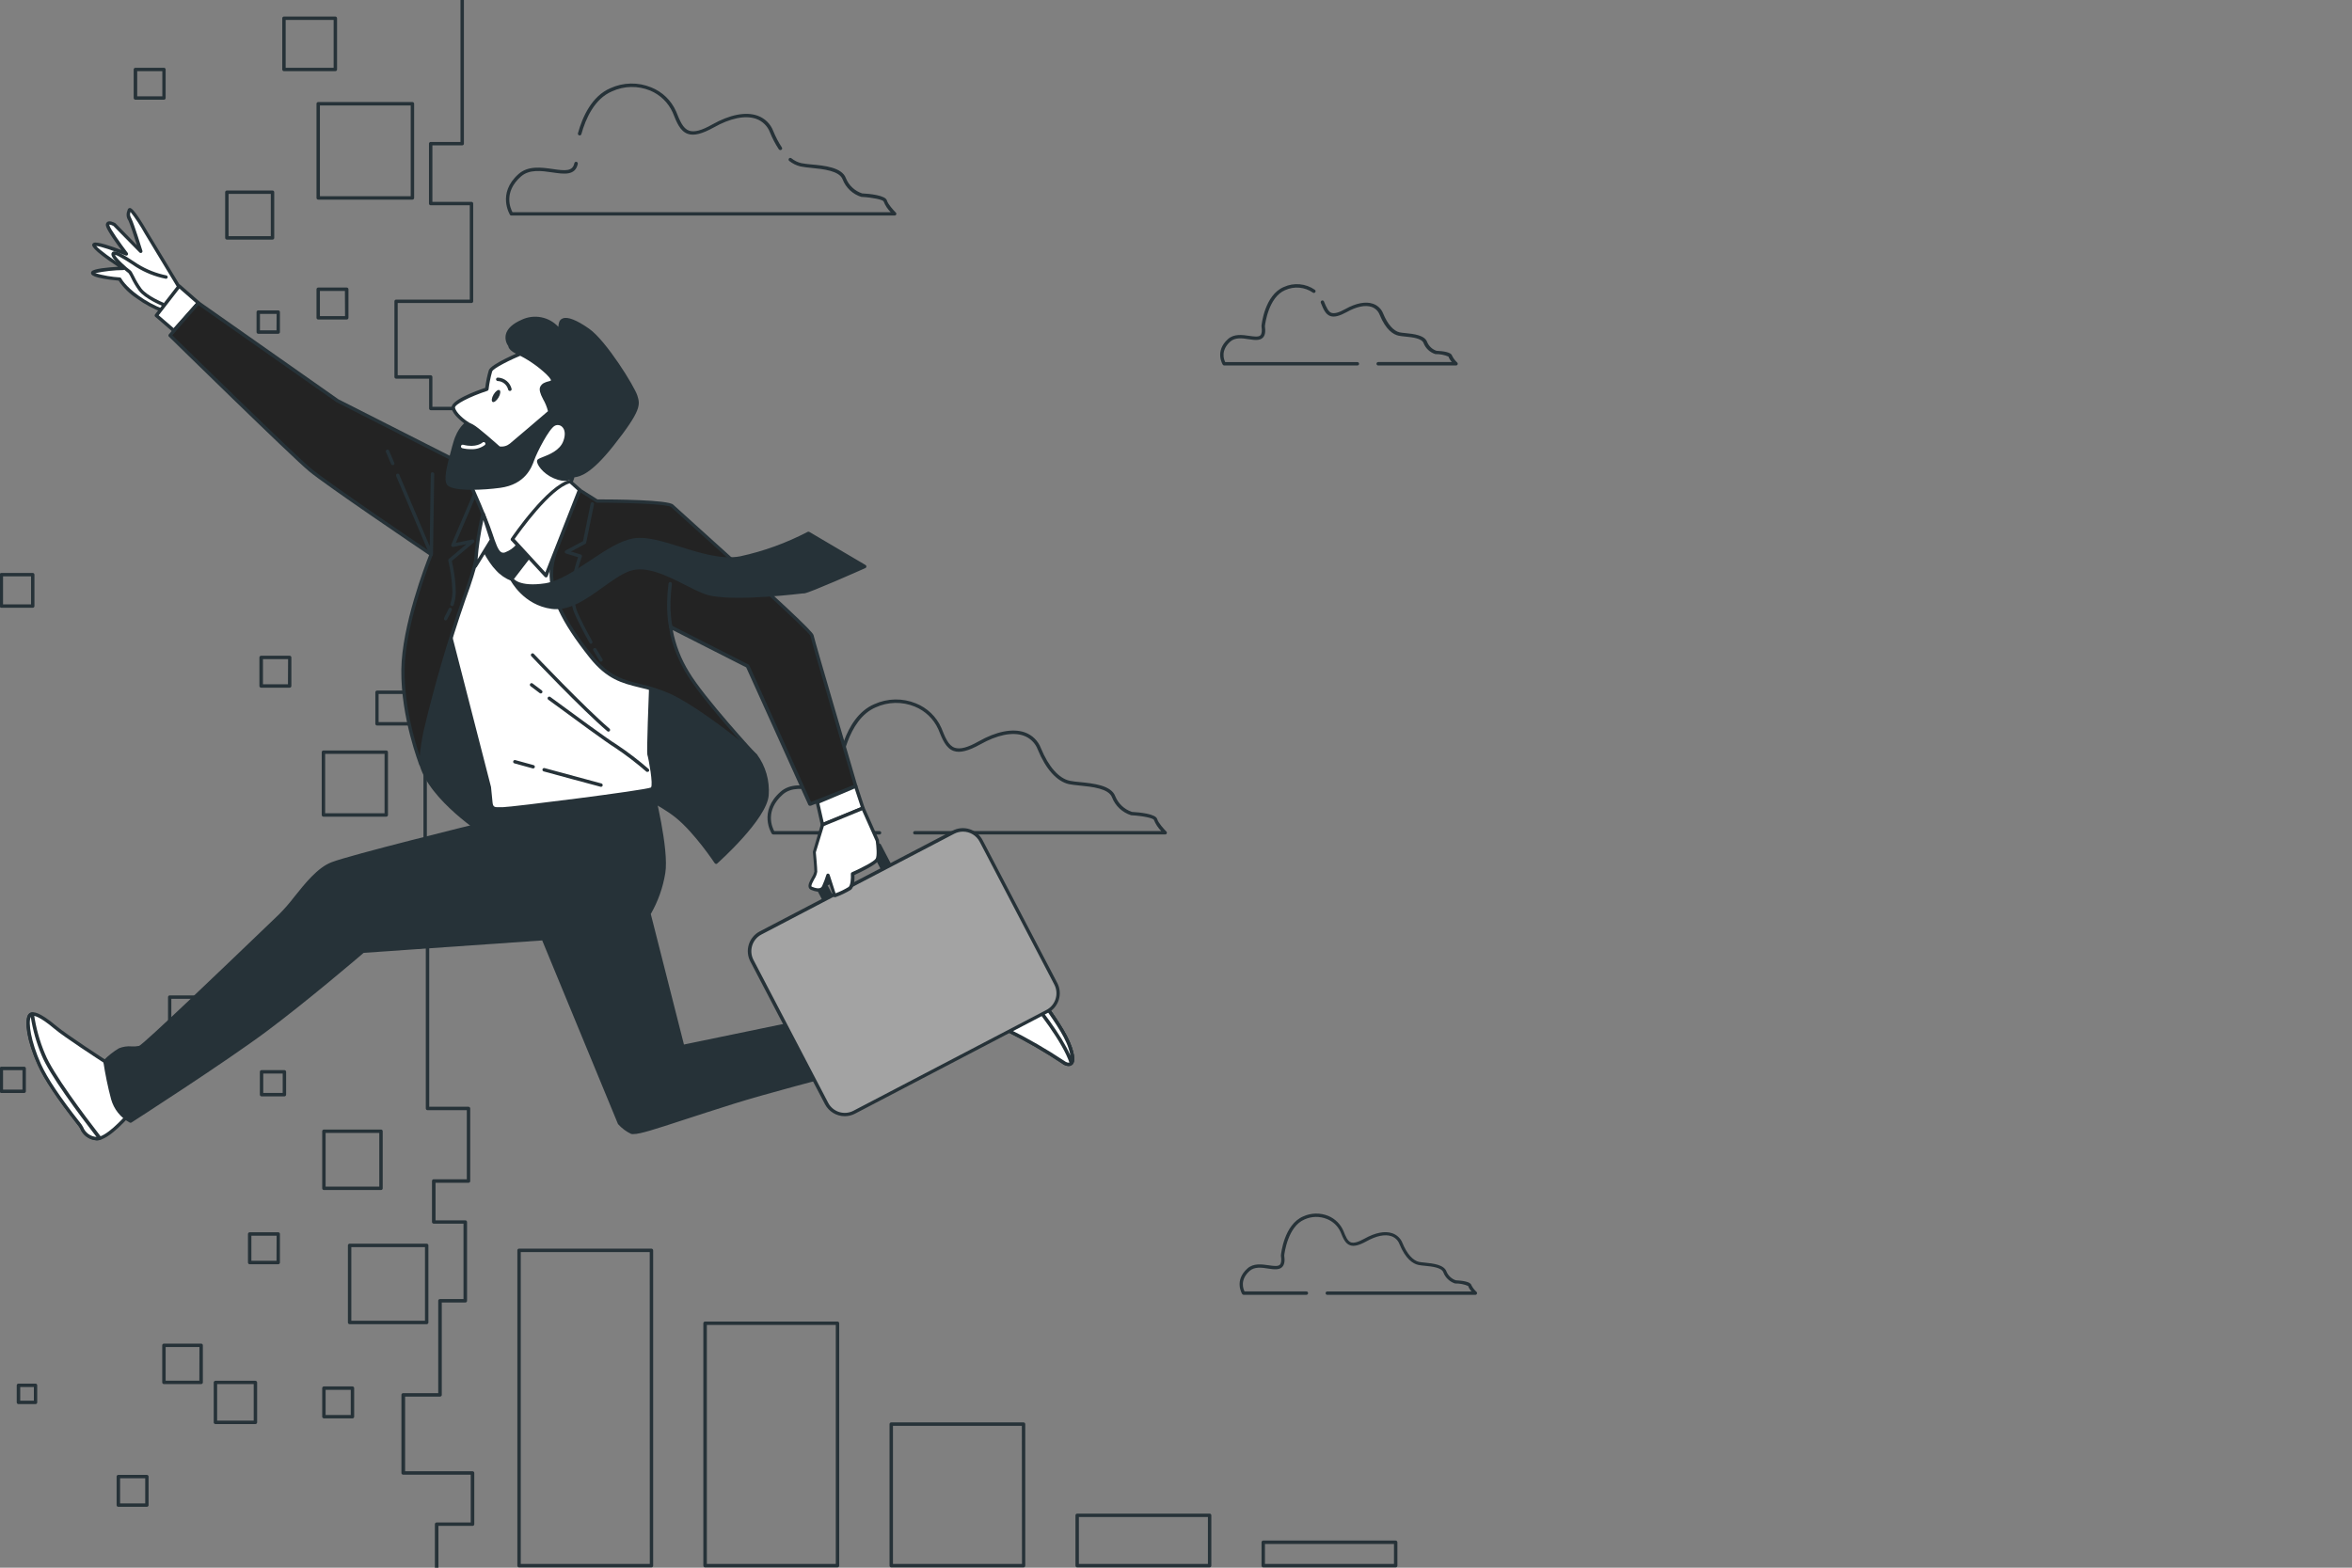 <svg width="750" height="500" viewBox="0 0 750 500" fill="none" xmlns="http://www.w3.org/2000/svg">
<rect x="0" y="0" width="750" height="500" fill="#808080" stroke="none"/>
<g clip-path="url(#clip0_166_100)">
<path d="M165.515 499.896H207.73C207.874 499.896 208.012 499.838 208.114 499.736C208.217 499.634 208.274 499.496 208.274 499.351V398.786C208.271 398.642 208.213 398.505 208.111 398.404C208.01 398.302 207.873 398.244 207.73 398.241H165.515C165.371 398.241 165.232 398.299 165.13 398.401C165.028 398.503 164.971 398.641 164.971 398.786V499.351C164.971 499.496 165.028 499.634 165.13 499.736C165.232 499.838 165.371 499.896 165.515 499.896ZM207.207 498.807H166.059V399.33H207.185L207.207 498.807Z" fill="#263238"/>
<path d="M224.824 499.895H267.06C267.204 499.895 267.343 499.838 267.445 499.736C267.547 499.634 267.604 499.495 267.604 499.351V422.043C267.604 421.899 267.547 421.76 267.445 421.658C267.343 421.556 267.204 421.499 267.06 421.499H224.824C224.679 421.499 224.541 421.556 224.439 421.658C224.337 421.76 224.279 421.899 224.279 422.043V499.351C224.279 499.495 224.337 499.634 224.439 499.736C224.541 499.838 224.679 499.895 224.824 499.895ZM266.516 498.806H225.401V422.587H266.516V498.806Z" fill="#263238"/>
<path d="M284.199 499.895H326.392C326.536 499.895 326.674 499.838 326.777 499.736C326.879 499.634 326.936 499.495 326.936 499.351V454.208C326.933 454.064 326.875 453.927 326.773 453.826C326.672 453.724 326.535 453.666 326.392 453.663H284.199C284.055 453.663 283.916 453.72 283.814 453.823C283.712 453.925 283.654 454.063 283.654 454.208V499.351C283.654 499.495 283.712 499.634 283.814 499.736C283.916 499.838 284.055 499.895 284.199 499.895ZM325.891 498.807H284.743V454.752H325.847L325.891 498.807Z" fill="#263238"/>
<path d="M343.486 499.896H385.722C385.867 499.896 386.005 499.838 386.107 499.736C386.209 499.634 386.267 499.496 386.267 499.351V483.302C386.267 483.157 386.209 483.019 386.107 482.917C386.005 482.815 385.867 482.757 385.722 482.757H343.486C343.342 482.757 343.203 482.815 343.101 482.917C342.999 483.019 342.942 483.157 342.942 483.302V499.351C342.942 499.496 342.999 499.634 343.101 499.736C343.203 499.838 343.342 499.896 343.486 499.896ZM385.178 498.807H344.03V483.846H385.178V498.807Z" fill="#263238"/>
<path d="M402.817 499.896H445.054C445.198 499.896 445.337 499.838 445.439 499.736C445.541 499.634 445.598 499.496 445.598 499.351V491.893C445.595 491.749 445.537 491.612 445.436 491.511C445.334 491.409 445.197 491.351 445.054 491.348H402.817C402.673 491.348 402.535 491.406 402.433 491.508C402.33 491.61 402.273 491.748 402.273 491.893V499.351C402.273 499.496 402.33 499.634 402.433 499.736C402.535 499.838 402.673 499.896 402.817 499.896ZM444.509 498.807H403.362V492.437H444.509V498.807Z" fill="#263238"/>
<path d="M163.108 68.746H285.287C285.394 68.745 285.498 68.712 285.586 68.652C285.674 68.592 285.743 68.508 285.783 68.409C285.824 68.311 285.835 68.202 285.814 68.098C285.794 67.993 285.743 67.897 285.669 67.821C284.972 67.124 283.099 65.066 282.827 63.966C282.402 62.279 277.208 61.789 274.911 61.68C273.743 61.295 272.673 60.659 271.778 59.816C270.882 58.974 270.182 57.944 269.728 56.802C268.476 53.372 262.825 52.806 258.698 52.446C257.625 52.362 256.556 52.224 255.497 52.033C254.351 51.754 253.28 51.226 252.361 50.486C252.305 50.437 252.24 50.4 252.169 50.378C252.098 50.355 252.023 50.347 251.949 50.354C251.875 50.361 251.804 50.384 251.739 50.42C251.674 50.456 251.617 50.504 251.571 50.563C251.526 50.622 251.493 50.69 251.475 50.762C251.456 50.834 251.453 50.909 251.465 50.982C251.476 51.055 251.503 51.126 251.543 51.188C251.583 51.251 251.635 51.305 251.697 51.347C252.744 52.184 253.964 52.779 255.268 53.089C256.366 53.297 257.475 53.446 258.589 53.535C262.433 53.916 267.681 54.439 268.704 57.237C269.215 58.554 270.018 59.739 271.051 60.702C272.084 61.666 273.322 62.383 274.671 62.801H274.791C278.254 62.986 281.574 63.683 281.77 64.26C282.285 65.543 283.051 66.709 284.024 67.69H163.424C162.771 66.492 160.462 61.309 166.092 56.312C168.781 53.916 172.679 54.483 176.109 54.983C179.887 55.539 183.448 56.072 184.243 52.261C184.272 52.117 184.242 51.967 184.16 51.844C184.079 51.722 183.952 51.637 183.807 51.608C183.663 51.579 183.513 51.609 183.39 51.69C183.268 51.772 183.183 51.899 183.154 52.043C182.599 54.7 180.29 54.504 176.251 53.905C172.57 53.372 168.411 52.816 165.362 55.495C158.372 61.712 162.607 68.463 162.651 68.561C162.707 68.627 162.777 68.678 162.857 68.71C162.937 68.742 163.023 68.755 163.108 68.746V68.746Z" fill="#263238"/>
<path d="M248.866 47.862C248.975 47.86 249.081 47.826 249.171 47.764C249.23 47.725 249.281 47.674 249.32 47.614C249.36 47.555 249.387 47.488 249.4 47.418C249.413 47.348 249.412 47.276 249.397 47.207C249.382 47.137 249.353 47.071 249.312 47.013C248.237 45.379 247.325 43.643 246.59 41.83C246.16 40.676 245.478 39.632 244.595 38.773C243.712 37.915 242.649 37.263 241.483 36.865C237.749 35.569 232.653 36.582 227.132 39.696C223.735 41.623 221.383 42.244 219.728 41.667C217.768 40.981 216.799 38.553 215.569 35.482C214.021 32.001 211.172 29.265 207.631 27.86C205.569 27.015 203.355 26.602 201.127 26.645C198.898 26.688 196.702 27.187 194.674 28.11C188.685 30.648 185.724 37.333 184.297 42.494C184.26 42.639 184.281 42.792 184.357 42.921C184.432 43.049 184.556 43.143 184.7 43.18C184.845 43.218 184.998 43.196 185.127 43.121C185.255 43.045 185.349 42.922 185.386 42.777C186.758 37.856 189.556 31.475 195.186 29.123C197.08 28.256 199.131 27.787 201.214 27.744C203.296 27.701 205.365 28.085 207.294 28.873C210.504 30.207 213.086 32.714 214.513 35.885C215.787 39.086 216.886 41.841 219.315 42.69C221.274 43.387 223.92 42.69 227.612 40.643C232.86 37.681 237.64 36.702 241.07 37.888C242.088 38.241 243.017 38.815 243.788 39.567C244.56 40.32 245.156 41.234 245.534 42.244C246.291 44.127 247.236 45.929 248.354 47.623C248.411 47.704 248.488 47.769 248.578 47.811C248.668 47.853 248.767 47.87 248.866 47.862V47.862Z" fill="#263238"/>
<path d="M390.372 116.568H432.837C432.981 116.568 433.12 116.511 433.222 116.409C433.324 116.307 433.381 116.168 433.381 116.024C433.381 115.879 433.324 115.741 433.222 115.639C433.12 115.537 432.981 115.479 432.837 115.479H390.688C390.263 114.63 389.185 111.756 392.31 108.946C393.867 107.563 396.165 107.857 398.201 108.195C399.997 108.456 401.696 108.707 402.687 107.705C403.395 106.997 403.612 105.821 403.351 104.003C403.449 103.197 404.527 94.759 409.797 92.537C411.215 91.884 412.78 91.614 414.335 91.754C415.89 91.893 417.381 92.437 418.66 93.332C418.778 93.413 418.922 93.445 419.063 93.42C419.203 93.396 419.328 93.317 419.411 93.202C419.494 93.084 419.528 92.939 419.506 92.796C419.483 92.654 419.407 92.526 419.292 92.439C417.861 91.437 416.192 90.826 414.452 90.667C412.712 90.509 410.961 90.808 409.372 91.536C403.264 94.116 402.295 103.513 402.262 103.959V104.09C402.48 105.538 402.36 106.496 401.925 106.943C401.315 107.553 399.878 107.335 398.353 107.117C396.176 106.801 393.519 106.409 391.592 108.13C387.236 112.017 389.882 116.252 389.915 116.296C389.961 116.377 390.028 116.444 390.108 116.492C390.188 116.539 390.279 116.566 390.372 116.568Z" fill="#263238"/>
<path d="M439.479 116.568H464.294C464.4 116.57 464.505 116.54 464.594 116.481C464.683 116.423 464.753 116.339 464.794 116.241C464.838 116.142 464.851 116.032 464.832 115.925C464.812 115.818 464.761 115.72 464.686 115.642C463.994 115.011 463.429 114.253 463.02 113.41C462.747 112.321 460.189 111.984 458.065 111.875C457.395 111.65 456.781 111.282 456.266 110.797C455.751 110.312 455.347 109.722 455.082 109.066C454.287 106.888 450.792 106.507 448.244 106.246C447.46 106.169 446.796 106.104 446.328 106.006C444.346 105.56 442.473 103.426 441.058 99.996C440.776 99.267 440.337 98.609 439.773 98.069C439.208 97.529 438.532 97.12 437.791 96.871C435.472 96.065 432.347 96.686 428.928 98.602C426.957 99.691 425.553 100.094 424.573 99.778C423.593 99.462 422.918 97.96 422.188 96.163C422.163 96.096 422.124 96.034 422.075 95.982C422.025 95.93 421.965 95.888 421.899 95.859C421.833 95.831 421.762 95.816 421.69 95.816C421.618 95.816 421.547 95.83 421.48 95.858C421.348 95.914 421.242 96.019 421.185 96.15C421.128 96.282 421.125 96.431 421.175 96.566C421.97 98.547 422.656 100.257 424.213 100.801C425.465 101.237 427.12 100.801 429.418 99.549C432.532 97.785 435.363 97.197 437.377 97.894C437.964 98.1 438.498 98.432 438.942 98.866C439.386 99.301 439.729 99.828 439.947 100.409C441.94 105.244 444.302 106.692 445.979 107.062C446.657 107.188 447.34 107.279 448.026 107.334C450.291 107.563 453.383 107.868 453.95 109.436C454.273 110.266 454.78 111.012 455.433 111.62C456.085 112.227 456.866 112.679 457.717 112.942H457.826C459.216 112.921 460.595 113.188 461.876 113.726C462.12 114.373 462.49 114.966 462.965 115.468H439.479C439.334 115.468 439.196 115.526 439.094 115.628C438.992 115.73 438.934 115.868 438.934 116.013C438.933 116.085 438.946 116.157 438.973 116.224C438.999 116.292 439.039 116.353 439.09 116.405C439.141 116.456 439.201 116.497 439.268 116.525C439.335 116.553 439.406 116.568 439.479 116.568V116.568Z" fill="#263238"/>
<path d="M396.535 412.973H416.58C416.725 412.973 416.863 412.916 416.965 412.814C417.068 412.712 417.125 412.573 417.125 412.429C417.125 412.284 417.068 412.146 416.965 412.044C416.863 411.942 416.725 411.884 416.58 411.884H396.851C396.415 411.024 395.348 408.15 398.473 405.351C400.03 403.968 402.328 404.262 404.364 404.6C406.16 404.861 407.859 405.112 408.85 404.11C409.557 403.402 409.775 402.226 409.514 400.408C409.601 399.602 410.69 391.164 415.96 388.942C417.08 388.429 418.294 388.151 419.526 388.125C420.759 388.098 421.983 388.325 423.124 388.79C425.059 389.557 426.62 391.044 427.48 392.938C428.275 394.92 428.961 396.63 430.518 397.174C431.77 397.62 433.425 397.174 435.711 395.922C438.836 394.158 441.657 393.57 443.682 394.278C444.268 394.48 444.803 394.809 445.247 395.242C445.692 395.675 446.035 396.201 446.251 396.782C448.244 401.616 450.607 403.076 452.284 403.435C452.957 403.565 453.636 403.656 454.32 403.707C456.585 403.936 459.688 404.241 460.254 405.809C460.569 406.643 461.069 407.396 461.715 408.011C462.362 408.625 463.139 409.086 463.989 409.358H464.098C465.487 409.337 466.867 409.604 468.148 410.142C468.394 410.792 468.764 411.387 469.237 411.895H423.244C423.1 411.895 422.961 411.953 422.859 412.055C422.757 412.157 422.7 412.295 422.7 412.44C422.7 412.584 422.757 412.722 422.859 412.825C422.961 412.927 423.1 412.984 423.244 412.984H470.456C470.564 412.982 470.668 412.948 470.757 412.888C470.846 412.827 470.915 412.742 470.957 412.643C470.998 412.544 471.01 412.435 470.991 412.329C470.972 412.224 470.922 412.126 470.848 412.048C470.162 411.432 469.597 410.693 469.183 409.87C468.91 408.781 466.352 408.454 464.228 408.335C463.558 408.11 462.944 407.742 462.429 407.257C461.914 406.772 461.51 406.181 461.245 405.525C460.45 403.348 456.955 402.967 454.396 402.705C453.623 402.629 452.959 402.564 452.491 402.466C450.509 402.019 448.636 399.885 447.221 396.455C446.939 395.727 446.5 395.069 445.935 394.529C445.371 393.989 444.694 393.58 443.954 393.33C441.635 392.525 438.51 393.145 435.091 395.062C433.12 396.15 431.715 396.553 430.79 396.238C429.701 395.846 429.124 394.419 428.405 392.623C427.487 390.446 425.751 388.718 423.571 387.81C422.297 387.287 420.93 387.031 419.554 387.057C418.177 387.083 416.821 387.391 415.568 387.962C409.459 390.543 408.49 399.94 408.458 400.386C408.452 400.429 408.452 400.473 408.458 400.517C408.675 401.965 408.556 402.923 408.12 403.37C407.51 403.979 406.073 403.772 404.549 403.544C402.371 403.228 399.714 402.836 397.787 404.556C393.432 408.444 396.078 412.679 396.11 412.723C396.156 412.795 396.219 412.855 396.293 412.899C396.366 412.942 396.449 412.968 396.535 412.973V412.973Z" fill="#263238"/>
<path d="M246.569 266.154H280.464C280.609 266.154 280.747 266.097 280.849 265.995C280.951 265.892 281.009 265.754 281.009 265.61C281.009 265.465 280.951 265.327 280.849 265.225C280.747 265.122 280.609 265.065 280.464 265.065H246.884C246.22 263.857 243.836 258.532 249.606 253.404C252.361 250.954 256.346 251.542 259.863 252.053C262.934 252.5 265.591 252.881 267.137 251.335C268.226 250.246 268.574 248.319 268.139 245.346C268.258 244.257 270.055 229.493 279.267 225.595C281.207 224.709 283.309 224.23 285.442 224.187C287.574 224.144 289.694 224.538 291.668 225.344C295.011 226.694 297.705 229.279 299.192 232.563C300.499 235.83 301.621 238.639 304.103 239.51C306.107 240.218 308.807 239.51 312.574 237.419C317.942 234.392 322.831 233.391 326.348 234.61C327.392 234.969 328.343 235.555 329.134 236.325C329.924 237.094 330.535 238.03 330.921 239.064C333.491 245.324 337.03 249.244 340.862 250.094C341.723 250.279 342.899 250.398 344.26 250.54C348.19 250.932 353.569 251.476 354.604 254.329C355.129 255.676 355.952 256.887 357.009 257.873C358.066 258.858 359.332 259.594 360.712 260.024H360.821C364.392 260.22 367.8 260.928 367.964 261.526C368.498 262.846 369.29 264.045 370.294 265.054H291.723C291.579 265.057 291.443 265.115 291.341 265.217C291.24 265.318 291.181 265.455 291.179 265.599C291.179 265.743 291.236 265.882 291.338 265.984C291.44 266.086 291.579 266.143 291.723 266.143H371.557C371.664 266.142 371.767 266.109 371.855 266.049C371.944 265.989 372.012 265.905 372.053 265.806C372.093 265.707 372.104 265.599 372.084 265.495C372.063 265.39 372.013 265.294 371.938 265.218C371.219 264.499 369.303 262.397 369.02 261.265C368.595 259.545 363.282 259.087 360.941 258.946C359.746 258.546 358.653 257.893 357.736 257.03C356.818 256.167 356.099 255.116 355.627 253.948C354.353 250.442 348.582 249.865 344.369 249.44C343.273 249.359 342.182 249.217 341.102 249.016C337.629 248.242 334.373 244.562 331.934 238.639C331.491 237.461 330.795 236.396 329.893 235.519C328.992 234.642 327.908 233.975 326.718 233.565C322.897 232.247 317.692 233.271 312.052 236.461C308.567 238.432 306.161 239.064 304.43 238.476C302.415 237.768 301.425 235.285 300.172 232.149C298.596 228.578 295.678 225.771 292.05 224.331C289.942 223.47 287.68 223.048 285.404 223.091C283.127 223.134 280.883 223.642 278.809 224.582C268.694 228.872 267.082 244.628 267.017 245.27V245.401C267.409 248.003 267.18 249.68 266.331 250.529C265.166 251.694 262.771 251.346 259.994 250.943C256.238 250.398 251.991 249.778 248.855 252.554C241.701 258.913 246.035 265.806 246.079 265.871C246.125 265.959 246.196 266.033 246.283 266.083C246.37 266.133 246.469 266.157 246.569 266.154V266.154Z" fill="#263238"/>
<path d="M101.469 63.672H131.51C131.655 63.672 131.793 63.615 131.895 63.513C131.997 63.411 132.055 63.273 132.055 63.128V33.087C132.055 32.943 131.997 32.804 131.895 32.702C131.793 32.6 131.655 32.542 131.51 32.542H101.469C101.325 32.542 101.186 32.6 101.084 32.702C100.982 32.804 100.925 32.943 100.925 33.087V63.106C100.922 63.18 100.934 63.253 100.96 63.321C100.986 63.39 101.025 63.453 101.076 63.505C101.127 63.558 101.188 63.6 101.256 63.629C101.323 63.658 101.396 63.673 101.469 63.672ZM130.966 62.584H102.013V33.631H130.966V62.584Z" fill="#263238"/>
<path d="M72.343 76.412H86.9C87.045 76.412 87.183 76.354 87.285 76.252C87.388 76.15 87.445 76.011 87.445 75.867V61.298C87.445 61.154 87.388 61.016 87.285 60.913C87.183 60.811 87.045 60.754 86.9 60.754H72.343C72.198 60.754 72.06 60.811 71.958 60.913C71.856 61.016 71.798 61.154 71.798 61.298V75.867C71.798 76.011 71.856 76.15 71.958 76.252C72.06 76.354 72.198 76.412 72.343 76.412ZM86.356 75.323H72.887V61.843H86.356V75.323Z" fill="#263238"/>
<path d="M101.469 101.902H110.572C110.716 101.902 110.855 101.844 110.957 101.742C111.059 101.64 111.116 101.502 111.116 101.357V92.254C111.116 92.11 111.059 91.972 110.957 91.869C110.855 91.767 110.716 91.71 110.572 91.71H101.469C101.325 91.71 101.186 91.767 101.084 91.869C100.982 91.972 100.925 92.11 100.925 92.254V101.357C100.925 101.502 100.982 101.64 101.084 101.742C101.186 101.844 101.325 101.902 101.469 101.902ZM110.027 100.813H102.013V92.799H109.984L110.027 100.813Z" fill="#263238"/>
<path d="M82.349 106.453H88.719C88.863 106.453 89.002 106.395 89.104 106.293C89.206 106.191 89.263 106.053 89.263 105.908V99.539C89.263 99.394 89.206 99.256 89.104 99.154C89.002 99.052 88.863 98.994 88.719 98.994H82.349C82.205 98.994 82.066 99.052 81.964 99.154C81.862 99.256 81.805 99.394 81.805 99.539V105.908C81.805 106.053 81.862 106.191 81.964 106.293C82.066 106.395 82.205 106.453 82.349 106.453ZM88.174 105.364H82.893V100.127H88.207L88.174 105.364Z" fill="#263238"/>
<path d="M83.406 349.678H90.69C90.834 349.678 90.973 349.621 91.075 349.519C91.177 349.417 91.234 349.278 91.234 349.134V341.85C91.234 341.705 91.177 341.567 91.075 341.465C90.973 341.363 90.834 341.305 90.69 341.305H83.406C83.261 341.305 83.123 341.363 83.021 341.465C82.918 341.567 82.861 341.705 82.861 341.85V349.134C82.864 349.277 82.922 349.414 83.024 349.516C83.125 349.617 83.262 349.676 83.406 349.678V349.678ZM90.145 348.59H83.95V342.394H90.145V348.59Z" fill="#263238"/>
<path d="M0.425 193.844H10.442C10.586 193.844 10.725 193.786 10.827 193.684C10.929 193.582 10.986 193.443 10.986 193.299V183.282C10.983 183.138 10.925 183.001 10.824 182.9C10.722 182.798 10.585 182.74 10.442 182.737H0.425C0.28 182.737 0.142 182.795 0.04 182.897C-0.062 182.999 -0.12 183.137 -0.12 183.282V193.299C-0.12 193.443 -0.062 193.582 0.04 193.684C0.142 193.786 0.28 193.844 0.425 193.844ZM9.897 192.755H0.969V183.826H9.897V192.755Z" fill="#263238"/>
<path d="M83.264 219.333H92.367C92.511 219.333 92.65 219.276 92.752 219.174C92.854 219.072 92.911 218.933 92.911 218.789V209.686C92.911 209.542 92.854 209.403 92.752 209.301C92.65 209.199 92.511 209.142 92.367 209.142H83.264C83.12 209.142 82.981 209.199 82.879 209.301C82.777 209.403 82.719 209.542 82.719 209.686V218.811C82.725 218.951 82.785 219.084 82.886 219.182C82.988 219.279 83.123 219.333 83.264 219.333ZM91.822 218.244H83.852V210.23H91.866L91.822 218.244Z" fill="#263238"/>
<path d="M103.135 260.47H123.17C123.314 260.47 123.453 260.412 123.555 260.31C123.657 260.208 123.714 260.07 123.714 259.925V239.901C123.714 239.757 123.657 239.618 123.555 239.516C123.453 239.414 123.314 239.357 123.17 239.357H103.135C102.991 239.357 102.852 239.414 102.75 239.516C102.648 239.618 102.591 239.757 102.591 239.901V259.925C102.591 260.07 102.648 260.208 102.75 260.31C102.852 260.412 102.991 260.47 103.135 260.47ZM122.626 259.381H103.68V240.446H122.626V259.381Z" fill="#263238"/>
<path d="M54.126 326.748H62.325C62.47 326.748 62.608 326.69 62.71 326.588C62.812 326.486 62.87 326.348 62.87 326.203V318.015C62.87 317.871 62.812 317.732 62.71 317.63C62.608 317.528 62.47 317.471 62.325 317.471H54.126C53.982 317.471 53.843 317.528 53.741 317.63C53.639 317.732 53.582 317.871 53.582 318.015V326.203C53.582 326.348 53.639 326.486 53.741 326.588C53.843 326.69 53.982 326.748 54.126 326.748ZM61.748 325.659H54.638V318.56H61.748V325.659Z" fill="#263238"/>
<path d="M111.487 422.337H136.062C136.206 422.337 136.345 422.28 136.447 422.178C136.549 422.076 136.606 421.937 136.606 421.793V397.207C136.606 397.062 136.549 396.924 136.447 396.822C136.345 396.719 136.206 396.662 136.062 396.662H111.487C111.342 396.662 111.204 396.719 111.102 396.822C111 396.924 110.942 397.062 110.942 397.207V421.793C110.942 421.937 111 422.076 111.102 422.178C111.204 422.28 111.342 422.337 111.487 422.337V422.337ZM135.518 421.248H112.031V397.751H135.518V421.248Z" fill="#263238"/>
<path d="M68.695 454.197H81.445C81.59 454.197 81.728 454.139 81.83 454.037C81.932 453.935 81.99 453.797 81.99 453.652V440.935C81.987 440.791 81.929 440.654 81.827 440.553C81.726 440.451 81.589 440.393 81.445 440.39H68.695C68.551 440.393 68.415 440.451 68.313 440.553C68.212 440.654 68.153 440.791 68.15 440.935V453.685C68.159 453.824 68.22 453.954 68.321 454.049C68.422 454.144 68.556 454.197 68.695 454.197ZM80.901 453.108H69.239V441.446H80.901V453.108Z" fill="#263238"/>
<path d="M103.288 379.546H121.493C121.638 379.546 121.776 379.488 121.878 379.386C121.98 379.284 122.038 379.146 122.038 379.001V360.796C122.038 360.651 121.98 360.513 121.878 360.411C121.776 360.309 121.638 360.251 121.493 360.251H103.288C103.144 360.254 103.007 360.313 102.906 360.414C102.804 360.516 102.746 360.652 102.743 360.796V379.001C102.743 379.146 102.801 379.284 102.903 379.386C103.005 379.488 103.143 379.546 103.288 379.546ZM120.949 378.457H103.832V361.34H120.949V378.457Z" fill="#263238"/>
<path d="M79.616 403.217H88.719C88.863 403.217 89.002 403.16 89.104 403.058C89.206 402.955 89.263 402.817 89.263 402.673V393.57C89.263 393.425 89.206 393.287 89.104 393.185C89.002 393.083 88.863 393.025 88.719 393.025H79.616C79.472 393.025 79.333 393.083 79.231 393.185C79.129 393.287 79.072 393.425 79.072 393.57V402.673C79.072 402.817 79.129 402.955 79.231 403.058C79.333 403.16 79.472 403.217 79.616 403.217ZM88.174 402.128H80.16V394.114H88.207L88.174 402.128Z" fill="#263238"/>
<path d="M103.287 452.379H112.39C112.535 452.379 112.673 452.321 112.775 452.219C112.877 452.117 112.935 451.979 112.935 451.834V442.731C112.935 442.587 112.877 442.449 112.775 442.346C112.673 442.244 112.535 442.187 112.39 442.187H103.287C103.143 442.187 103.005 442.244 102.902 442.346C102.8 442.449 102.743 442.587 102.743 442.731V451.823C102.743 451.969 102.8 452.108 102.902 452.212C103.004 452.316 103.142 452.376 103.287 452.379V452.379ZM111.846 451.29H103.832V443.276H111.846V451.29Z" fill="#263238"/>
<path d="M52.275 441.446H64.144C64.288 441.446 64.426 441.389 64.528 441.287C64.631 441.185 64.688 441.046 64.688 440.902V429.077C64.688 428.933 64.631 428.794 64.528 428.692C64.426 428.59 64.288 428.533 64.144 428.533H52.275C52.131 428.533 51.992 428.59 51.89 428.692C51.788 428.794 51.731 428.933 51.731 429.077V440.935C51.739 441.073 51.8 441.204 51.901 441.299C52.002 441.394 52.136 441.447 52.275 441.446ZM63.566 440.358H52.82V429.622H63.599L63.566 440.358Z" fill="#263238"/>
<path d="M5.88 447.827H11.324C11.468 447.827 11.607 447.77 11.709 447.668C11.811 447.565 11.868 447.427 11.868 447.283V441.838C11.868 441.694 11.811 441.556 11.709 441.453C11.607 441.351 11.468 441.294 11.324 441.294H5.88C5.735 441.294 5.597 441.351 5.495 441.453C5.392 441.556 5.335 441.694 5.335 441.838V447.283C5.338 447.426 5.396 447.563 5.498 447.664C5.599 447.766 5.736 447.824 5.88 447.827ZM10.801 446.738H6.446V442.383H10.801V446.738Z" fill="#263238"/>
<path d="M37.75 480.59H46.831C46.975 480.59 47.114 480.533 47.216 480.431C47.318 480.328 47.376 480.19 47.376 480.046V470.943C47.373 470.799 47.314 470.662 47.213 470.561C47.111 470.459 46.975 470.401 46.831 470.398H37.728C37.584 470.398 37.446 470.456 37.343 470.558C37.241 470.66 37.184 470.798 37.184 470.943V480.046C37.184 480.119 37.199 480.192 37.227 480.259C37.256 480.327 37.298 480.388 37.351 480.438C37.404 480.489 37.467 480.529 37.535 480.555C37.604 480.581 37.677 480.593 37.75 480.59ZM46.308 479.501H38.294V471.487H46.308V479.501Z" fill="#263238"/>
<path d="M0.425 348.601H7.709C7.853 348.598 7.989 348.54 8.091 348.438C8.192 348.337 8.251 348.2 8.253 348.056V340.761C8.253 340.617 8.196 340.478 8.094 340.376C7.992 340.274 7.853 340.217 7.709 340.217H0.425C0.28 340.217 0.142 340.274 0.04 340.376C-0.062 340.478 -0.12 340.617 -0.12 340.761V348.046C-0.121 348.118 -0.108 348.19 -0.082 348.257C-0.055 348.325 -0.015 348.386 0.036 348.438C0.086 348.489 0.147 348.53 0.214 348.558C0.28 348.586 0.352 348.601 0.425 348.601ZM7.165 347.512H0.969V341.317H7.165V347.512Z" fill="#263238"/>
<path d="M43.205 31.801H52.275C52.419 31.801 52.558 31.744 52.66 31.642C52.762 31.54 52.819 31.401 52.819 31.257V22.154C52.819 22.01 52.762 21.871 52.66 21.769C52.558 21.667 52.419 21.61 52.275 21.61H43.172C43.029 21.613 42.892 21.671 42.79 21.772C42.689 21.874 42.631 22.011 42.628 22.154V31.257C42.628 31.331 42.643 31.405 42.672 31.473C42.702 31.541 42.745 31.603 42.799 31.654C42.853 31.705 42.917 31.744 42.986 31.77C43.056 31.795 43.131 31.806 43.205 31.801ZM51.763 30.713H43.749V22.699H51.763V30.713Z" fill="#263238"/>
<path d="M90.548 22.699H106.935C107.079 22.699 107.218 22.642 107.32 22.539C107.422 22.437 107.479 22.299 107.479 22.154V5.822C107.477 5.678 107.418 5.541 107.317 5.44C107.215 5.338 107.079 5.28 106.935 5.277H90.548C90.404 5.277 90.265 5.335 90.163 5.437C90.061 5.539 90.004 5.677 90.004 5.822V22.154C90.004 22.299 90.061 22.437 90.163 22.539C90.265 22.642 90.404 22.699 90.548 22.699ZM106.391 21.61H91.092V6.366H106.391V21.61Z" fill="#263238"/>
<path d="M139.263 500.571C139.407 500.571 139.546 500.513 139.648 500.411C139.75 500.309 139.807 500.171 139.807 500.026V486.666H150.696C150.84 486.666 150.979 486.609 151.081 486.507C151.183 486.405 151.24 486.266 151.24 486.122V469.789C151.237 469.646 151.179 469.509 151.078 469.407C150.976 469.306 150.839 469.247 150.696 469.245H129.18V445.432H140.33C140.474 445.432 140.613 445.374 140.715 445.272C140.817 445.17 140.874 445.032 140.874 444.887V415.423H148.387C148.532 415.423 148.67 415.366 148.772 415.264C148.875 415.162 148.932 415.023 148.932 414.879V389.759C148.932 389.615 148.875 389.476 148.772 389.374C148.67 389.272 148.532 389.215 148.387 389.215H138.882V377.237H149.4C149.544 377.237 149.683 377.18 149.785 377.078C149.887 376.976 149.945 376.837 149.945 376.693V353.533C149.942 353.39 149.883 353.253 149.782 353.151C149.68 353.05 149.544 352.992 149.4 352.989H136.867V289.716H148.387C148.532 289.716 148.67 289.659 148.772 289.557C148.875 289.455 148.932 289.316 148.932 289.172V272.077C148.932 271.932 148.875 271.794 148.772 271.692C148.67 271.59 148.532 271.532 148.387 271.532H136.116V230.853C136.116 230.709 136.059 230.57 135.957 230.468C135.855 230.366 135.716 230.309 135.572 230.309H120.731V221.337H148.899C149.044 221.337 149.182 221.279 149.284 221.177C149.386 221.075 149.444 220.937 149.444 220.792V130.288C149.444 130.143 149.386 130.005 149.284 129.903C149.182 129.8 149.044 129.743 148.899 129.743H137.88V120.227C137.877 120.083 137.819 119.946 137.718 119.845C137.616 119.743 137.479 119.685 137.336 119.682H126.817V96.642H150.347C150.492 96.642 150.63 96.585 150.732 96.483C150.834 96.381 150.892 96.242 150.892 96.098V64.924C150.892 64.78 150.834 64.641 150.732 64.539C150.63 64.437 150.492 64.38 150.347 64.38H137.88V46.359H147.386C147.53 46.359 147.669 46.302 147.771 46.2C147.873 46.098 147.93 45.959 147.93 45.815V-1.452C147.93 -1.596 147.873 -1.735 147.771 -1.837C147.669 -1.939 147.53 -1.996 147.386 -1.996C147.242 -1.993 147.105 -1.935 147.004 -1.834C146.902 -1.732 146.844 -1.595 146.841 -1.452V45.271H137.336C137.191 45.271 137.053 45.328 136.951 45.43C136.849 45.532 136.791 45.671 136.791 45.815V64.924C136.791 65.069 136.849 65.207 136.951 65.309C137.053 65.411 137.191 65.469 137.336 65.469H149.803V95.553H126.317C126.172 95.553 126.034 95.611 125.932 95.713C125.83 95.815 125.772 95.954 125.772 96.098V120.227C125.772 120.371 125.83 120.51 125.932 120.612C126.034 120.714 126.172 120.771 126.317 120.771H136.835V130.288C136.835 130.432 136.892 130.57 136.994 130.673C137.096 130.775 137.235 130.832 137.379 130.832H148.355V220.248H120.23C120.086 220.248 119.947 220.305 119.845 220.407C119.743 220.509 119.686 220.648 119.686 220.792V230.853C119.688 230.997 119.747 231.134 119.848 231.235C119.95 231.337 120.086 231.395 120.23 231.398H135.027V272.077C135.027 272.221 135.085 272.36 135.187 272.462C135.289 272.564 135.427 272.621 135.572 272.621H147.843V288.627H136.323C136.18 288.63 136.043 288.688 135.941 288.79C135.84 288.891 135.781 289.028 135.779 289.172V353.533C135.779 353.678 135.836 353.816 135.938 353.918C136.04 354.02 136.179 354.078 136.323 354.078H148.856V376.116H138.294C138.149 376.116 138.011 376.173 137.909 376.275C137.807 376.377 137.749 376.516 137.749 376.66V389.726C137.749 389.871 137.807 390.009 137.909 390.111C138.011 390.213 138.149 390.271 138.294 390.271H147.799V414.323H140.286C140.142 414.323 140.004 414.381 139.901 414.483C139.799 414.585 139.742 414.723 139.742 414.868V444.332H128.549C128.405 444.335 128.268 444.393 128.167 444.494C128.065 444.596 128.007 444.733 128.004 444.876V469.789C128.004 469.933 128.062 470.072 128.164 470.174C128.266 470.276 128.404 470.334 128.549 470.334H150.108V485.577H139.219C139.076 485.58 138.939 485.638 138.837 485.74C138.736 485.841 138.678 485.978 138.675 486.122V499.994C138.67 500.072 138.682 500.15 138.71 500.223C138.738 500.296 138.781 500.362 138.837 500.417C138.893 500.471 138.96 500.514 139.033 500.54C139.107 500.567 139.185 500.577 139.263 500.571Z" fill="#263238"/>
<path d="M298.68 318.843C298.68 318.843 304.593 315.402 305.812 314.172C307.032 312.942 317.125 301.378 319.586 302.119C322.047 302.859 325.248 308.271 327.948 312.942C330.649 317.613 339.022 327.445 341.232 334.087C343.443 340.729 340.252 339.749 339.055 338.758C333.46 335.043 327.642 331.675 321.633 328.675C319.076 327.454 316.447 326.389 313.761 325.485L304.168 329.666L298.68 318.843Z" fill="white"/>
<path d="M340.764 340.01C341.108 340.017 341.447 339.918 341.733 339.727C342.822 338.986 342.822 337.081 341.733 333.912C340.241 329.426 335.984 323.514 332.576 318.756C330.823 316.317 329.309 314.215 328.417 312.669C325.15 307.062 322.276 302.358 319.706 301.596C317.985 301.073 314.153 304.274 306.466 312.626C305.954 313.192 305.573 313.605 305.377 313.78C303.141 315.466 300.794 317.001 298.354 318.375C298.235 318.443 298.147 318.555 298.108 318.687C298.07 318.819 298.084 318.96 298.147 319.082L303.591 329.905C303.652 330.029 303.759 330.125 303.889 330.171C304.019 330.218 304.162 330.212 304.288 330.156L313.695 326.062C316.289 326.965 318.833 328.005 321.317 329.176C327.297 332.142 333.084 335.484 338.641 339.182C339.238 339.684 339.985 339.975 340.764 340.01V340.01ZM319.27 302.652C319.324 302.64 319.38 302.64 319.434 302.652C321.764 303.349 325.205 309.294 327.48 313.224C328.406 314.814 329.93 316.937 331.694 319.398C335.069 324.091 339.316 329.938 340.71 334.272C341.962 338.017 341.265 338.736 341.113 338.845C340.753 339.095 339.915 338.79 339.359 338.344C333.716 334.603 327.847 331.214 321.786 328.196C319.209 326.946 316.558 325.855 313.848 324.929C313.726 324.88 313.589 324.88 313.467 324.929L304.353 328.904L299.399 318.995C301.773 317.663 304.048 316.16 306.204 314.498C306.389 314.313 306.781 313.889 307.293 313.312C315.372 304.601 318.29 302.652 319.27 302.652Z" fill="#263238"/>
<path d="M308.785 310.982C312.313 307.203 317.855 301.596 319.586 302.119C322.047 302.859 325.248 308.271 327.948 312.942C330.649 317.613 339.022 327.445 341.232 334.087C343.443 340.729 340.252 339.749 339.055 338.758C333.46 335.043 327.642 331.675 321.633 328.675C319.325 327.587 317.561 326.901 316.287 326.4L320.893 321.794C320.893 321.794 313.979 314.303 308.785 310.982Z" fill="white"/>
<path d="M340.764 340.01C341.108 340.017 341.447 339.918 341.733 339.727C342.822 338.987 342.822 337.081 341.733 333.913C340.241 329.427 335.984 323.514 332.576 318.756C330.823 316.317 329.309 314.215 328.417 312.669C325.15 307.062 322.276 302.358 319.706 301.596C318.617 301.269 316.439 302.009 308.338 310.611C308.283 310.668 308.242 310.737 308.217 310.813C308.193 310.888 308.186 310.968 308.197 311.047C308.206 311.127 308.234 311.204 308.277 311.272C308.32 311.339 308.379 311.397 308.447 311.439C312.857 314.259 318.552 320.215 320.022 321.772L315.786 326.008C315.723 326.073 315.676 326.153 315.65 326.24C315.623 326.327 315.618 326.419 315.634 326.508C315.652 326.597 315.693 326.68 315.752 326.748C315.811 326.817 315.886 326.869 315.971 326.9C317.528 327.521 319.325 328.283 321.285 329.176C327.276 332.141 333.073 335.483 338.641 339.183C339.238 339.684 339.985 339.975 340.764 340.01V340.01ZM319.314 302.652H319.434C321.764 303.349 325.205 309.294 327.48 313.225C328.406 314.814 329.93 316.938 331.694 319.398C335.069 324.091 339.316 329.938 340.71 334.272C341.962 338.018 341.265 338.736 341.113 338.845C340.753 339.095 339.915 338.791 339.36 338.344C333.716 334.603 327.847 331.214 321.786 328.196C320.109 327.434 318.573 326.77 317.18 326.204L321.208 322.186C321.303 322.083 321.355 321.949 321.355 321.81C321.355 321.671 321.303 321.537 321.208 321.434C320.936 321.14 314.675 314.346 309.612 310.894C316.624 303.458 318.726 302.652 319.314 302.652Z" fill="#263238"/>
<path d="M316.581 303.512L316.962 303.229H317.038L317.604 302.847L317.746 302.76L318.16 302.521L318.279 302.455L318.748 302.259H318.835C318.939 302.219 319.049 302.193 319.161 302.183H319.259C319.367 302.161 319.478 302.161 319.586 302.183C322.047 302.924 325.248 308.335 327.948 313.006C330.649 317.677 339.022 327.51 341.232 334.152C342.18 337.015 342.136 338.453 341.668 339.095C339.49 332.41 331.934 322.577 325.488 314.727C320.806 308.956 318.051 305.439 316.581 303.512Z" fill="white"/>
<path d="M341.668 339.574C341.753 339.574 341.838 339.553 341.913 339.513C341.989 339.473 342.054 339.416 342.103 339.346C342.778 338.42 342.659 336.645 341.744 333.901C340.252 329.415 335.995 323.503 332.587 318.745C330.834 316.306 329.32 314.204 328.427 312.658C325.161 307.051 322.286 302.347 319.717 301.585C319.54 301.55 319.359 301.55 319.183 301.585H319.041L318.639 301.683C318.422 301.751 318.211 301.835 318.007 301.933L317.898 301.998L317.43 302.26L317.278 302.358L316.69 302.75L316.276 303.055C316.152 303.153 316.067 303.292 316.036 303.447C316.006 303.593 316.033 303.745 316.112 303.871C317.615 305.82 320.37 309.315 325.041 315.021C330.91 322.185 338.967 332.442 341.112 339.215C341.143 339.311 341.201 339.397 341.278 339.462C341.355 339.527 341.448 339.57 341.548 339.585L341.668 339.574ZM319.379 302.652H319.433C321.764 303.349 325.204 309.294 327.48 313.224C328.406 314.814 329.93 316.937 331.694 319.398C335.069 324.091 339.316 329.938 340.709 334.272C340.984 335.057 341.198 335.861 341.352 336.678C338.445 330.025 331.683 321.358 325.912 314.324C321.557 309.054 318.9 305.613 317.354 303.632C317.572 303.468 317.735 303.359 317.887 303.261L318.029 303.185C318.15 303.103 318.277 303.03 318.41 302.967L318.29 302.412L318.53 302.902L318.922 302.728L319.227 302.652H319.379Z" fill="#263238"/>
<path d="M33.481 338.584C33.481 338.584 20.938 330.472 17.747 327.76C14.557 325.049 10.365 322.109 9.385 324.08C8.405 326.051 9.134 331.942 12.575 339.563C16.016 347.185 24.879 358.009 25.641 358.999C26.404 359.99 27.122 362.93 30.813 363.181C34.505 363.431 41.876 354.568 41.876 354.568L33.481 338.584Z" fill="white"/>
<path d="M30.922 363.704C34.81 363.704 41.506 355.81 42.268 354.895C42.337 354.813 42.38 354.712 42.391 354.605C42.403 354.499 42.383 354.391 42.334 354.296L33.971 338.312C33.927 338.226 33.859 338.154 33.775 338.105C33.656 338.029 21.232 329.982 18.096 327.325C12.325 322.447 10.616 322.796 10.06 322.916C9.809 322.961 9.572 323.065 9.369 323.221C9.167 323.376 9.004 323.577 8.895 323.808C7.883 325.845 8.438 331.703 12.085 339.771C14.133 344.311 18.368 350.659 24.673 358.651L25.173 359.305C25.325 359.525 25.463 359.754 25.587 359.991C26.008 361.032 26.715 361.934 27.626 362.591C28.538 363.248 29.616 363.634 30.737 363.704H30.922ZM41.19 354.481C39.013 357.051 33.568 362.811 30.814 362.615C29.877 362.555 28.977 362.227 28.221 361.672C27.464 361.116 26.883 360.355 26.545 359.479C26.4 359.191 26.232 358.914 26.044 358.651L25.522 357.976C19.283 350.06 15.091 343.821 13.076 339.324C9.81 332.007 8.961 326.117 9.864 324.298C9.901 324.215 9.958 324.142 10.03 324.087C10.102 324.031 10.188 323.996 10.278 323.983C10.801 323.874 12.554 324.059 17.388 328.153C20.448 330.744 31.696 338.05 33.068 338.943L41.19 354.481Z" fill="#263238"/>
<path d="M30.781 363.159C27.09 362.908 26.35 359.957 25.609 358.978C24.869 357.998 16.027 347.174 12.543 339.542C9.059 331.909 8.362 326.018 9.353 324.058C9.434 323.882 9.56 323.731 9.719 323.62C9.878 323.509 10.063 323.442 10.257 323.427C10.864 327.89 12.058 332.254 13.806 336.406C16.354 342.688 26.045 355.635 31.805 363.061C31.472 363.154 31.125 363.187 30.781 363.159V363.159Z" fill="white"/>
<path d="M30.901 363.703C31.271 363.7 31.638 363.642 31.99 363.529C32.078 363.508 32.159 363.465 32.225 363.404C32.292 363.343 32.342 363.266 32.371 363.18C32.398 363.096 32.405 363.006 32.389 362.919C32.374 362.832 32.338 362.75 32.284 362.679C26.676 355.45 16.887 342.394 14.361 336.144C12.625 332.05 11.436 327.745 10.823 323.34C10.817 323.268 10.795 323.199 10.759 323.137C10.723 323.075 10.674 323.021 10.616 322.98C10.56 322.935 10.495 322.903 10.426 322.884C10.356 322.865 10.284 322.861 10.213 322.871C9.933 322.898 9.665 322.996 9.434 323.156C9.203 323.316 9.018 323.533 8.895 323.786C7.883 325.822 8.438 331.68 12.086 339.748C14.144 344.3 18.379 350.637 24.673 358.64C24.923 358.956 25.097 359.173 25.174 359.282C25.325 359.502 25.463 359.731 25.587 359.968C26.008 361.01 26.715 361.911 27.627 362.568C28.538 363.225 29.616 363.611 30.738 363.681L30.901 363.703ZM9.81 324.33C10.465 328.53 11.624 332.636 13.262 336.558C15.755 342.71 25.054 355.221 30.77 362.614C29.833 362.555 28.933 362.229 28.176 361.673C27.419 361.117 26.838 360.355 26.502 359.478C26.357 359.19 26.189 358.913 26.001 358.651C25.925 358.542 25.751 358.313 25.489 357.987C19.239 350.071 15.047 343.832 13.033 339.324C9.81 332.05 8.972 326.192 9.81 324.33Z" fill="#263238"/>
<path d="M240.895 240.937C243.559 244.586 244.847 249.06 244.532 253.567C243.966 261.037 228.264 275.006 228.264 275.006C228.264 275.006 221.949 265.435 215.819 260.459C209.689 255.483 199.933 251.651 199.933 251.651L155.138 266.394C155.138 266.394 137.335 255.102 134.275 243.811C131.216 232.52 138.489 207.052 142.322 201.117C144.628 197.536 146.614 193.757 148.256 189.826L209.504 198.243C209.504 198.243 208.164 207.248 217.126 217.396C226.087 227.544 240.895 240.937 240.895 240.937Z" fill="#263238"/>
<path d="M228.265 275.551C228.337 275.558 228.409 275.552 228.479 275.531C228.548 275.511 228.612 275.477 228.668 275.431C229.321 274.854 244.543 261.221 245.12 253.654C245.479 248.989 244.146 244.35 241.364 240.588C241.364 240.588 241.364 240.588 241.309 240.533C241.255 240.479 226.49 227.032 217.616 217.025C208.905 207.226 210.081 198.417 210.092 198.33C210.112 198.183 210.072 198.034 209.983 197.916C209.893 197.805 209.765 197.731 209.624 197.709L148.366 189.282C148.244 189.266 148.121 189.292 148.017 189.356C147.912 189.419 147.832 189.516 147.789 189.63C146.16 193.526 144.192 197.271 141.909 200.823C138 206.877 130.737 232.661 133.797 243.952C136.857 255.244 154.158 266.393 154.899 266.818C154.966 266.861 155.042 266.888 155.121 266.9C155.199 266.911 155.28 266.905 155.356 266.883L199.999 252.206C201.349 252.75 210.027 256.354 215.558 260.851C221.547 265.718 227.83 275.18 227.884 275.278C227.929 275.344 227.986 275.399 228.054 275.441C228.122 275.482 228.197 275.508 228.276 275.518L228.265 275.551ZM240.504 241.307C243.047 244.852 244.282 249.169 243.999 253.523C243.498 259.98 230.933 271.805 228.363 274.211C226.937 272.121 221.536 264.412 216.168 260.056C210.049 255.091 200.238 251.204 200.129 251.171C200.014 251.128 199.886 251.128 199.77 251.171L155.225 265.827C153.2 264.51 137.597 253.992 134.799 243.702C131.804 232.661 138.947 207.389 142.78 201.444C145.018 197.949 146.963 194.274 148.594 190.458L208.916 198.744C208.764 200.921 208.851 208.87 216.756 217.787C225.467 227.522 239.709 240.588 240.504 241.307V241.307Z" fill="#263238"/>
<path d="M207.925 251.585C207.925 251.585 212.847 270.759 211.616 278.381C210.875 282.987 209.292 287.416 206.945 291.448L217.703 333.804L300.651 316.643L306.095 332.388C306.095 332.388 253.635 345.356 233.959 351.508C214.284 357.66 203.472 361.83 201.501 361.101C199.996 360.4 198.646 359.408 197.527 358.183L173.245 299.385L115.744 303.403C115.744 303.403 98.322 318.396 84.755 328.446C71.188 338.496 41.604 357.562 41.604 357.562C40.233 356.811 39.025 355.793 38.053 354.568C37.08 353.343 36.363 351.936 35.942 350.43C34.909 346.529 34.087 342.574 33.481 338.584C34.886 337.172 36.455 335.933 38.153 334.892C40.123 333.912 42.824 334.653 44.555 334.163C46.286 333.673 85.005 296.195 89.426 292.014C93.847 287.833 99.509 277.989 105.9 275.529C112.292 273.068 155.791 262.463 155.791 262.463L156.521 256.071L207.925 251.585Z" fill="#263238"/>
<path d="M202.067 361.7C204.103 361.7 208.731 360.219 218.117 357.138C222.472 355.722 227.916 353.947 234.09 352.009C253.526 345.933 305.671 333.02 306.193 332.9C306.34 332.858 306.465 332.76 306.542 332.628C306.574 332.56 306.59 332.485 306.59 332.41C306.59 332.335 306.574 332.26 306.542 332.192L301.097 316.447C301.055 316.323 300.968 316.219 300.854 316.155C300.739 316.09 300.605 316.071 300.477 316.099L218.095 333.139L207.522 291.513C209.841 287.473 211.409 283.046 212.15 278.447C213.38 270.825 208.655 252.217 208.448 251.422C208.417 251.298 208.343 251.189 208.239 251.115C208.135 251.042 208.008 251.007 207.882 251.019L156.477 255.44C156.354 255.453 156.238 255.508 156.15 255.594C156.061 255.681 156.004 255.795 155.987 255.919L155.29 261.94C150.783 263.029 111.824 272.632 105.704 275.006C101.295 276.705 97.309 281.692 93.793 286.101C92.328 288.013 90.746 289.831 89.056 291.546L82.926 297.425C71.907 307.998 46.112 332.769 44.37 333.575C43.596 333.732 42.806 333.787 42.018 333.738C40.621 333.613 39.214 333.822 37.913 334.348C36.153 335.4 34.536 336.673 33.1 338.137C33.04 338.196 32.995 338.268 32.968 338.347C32.942 338.427 32.935 338.512 32.948 338.595C33.551 342.626 34.376 346.621 35.419 350.561C35.856 352.142 36.608 353.619 37.629 354.903C38.651 356.186 39.922 357.25 41.365 358.03C41.445 358.078 41.538 358.104 41.631 358.104C41.725 358.104 41.817 358.078 41.898 358.03C42.192 357.845 71.7 338.878 85.082 328.893C97.832 319.387 114.284 305.341 115.961 303.904L172.897 299.941L197.026 358.411C197.048 358.468 197.081 358.52 197.124 358.564C198.283 359.865 199.694 360.917 201.272 361.656C201.533 361.717 201.802 361.731 202.067 361.7V361.7ZM305.355 331.985C299.562 333.423 252.121 345.226 233.763 350.964C227.546 352.902 222.134 354.688 217.768 356.103C209.057 358.945 202.829 361.003 201.653 360.567C200.266 359.901 199.023 358.969 197.995 357.824L173.757 299.08C173.714 298.974 173.638 298.884 173.54 298.823C173.442 298.762 173.328 298.734 173.213 298.743L115.7 302.761C115.584 302.771 115.474 302.817 115.384 302.891C115.21 303.044 97.788 317.994 84.428 327.935C71.754 337.386 44.577 354.916 41.572 356.854C39.084 355.369 37.257 352.989 36.465 350.202C35.454 346.431 34.654 342.607 34.069 338.747C35.374 337.438 36.837 336.297 38.425 335.35C39.574 334.916 40.806 334.749 42.029 334.86C42.931 334.913 43.835 334.843 44.718 334.653C45.807 334.337 56.391 324.461 83.699 298.242C86.715 295.335 88.947 293.201 89.829 292.373C91.555 290.609 93.169 288.74 94.663 286.776C98.093 282.476 101.981 277.597 106.118 276.008C112.412 273.591 155.508 263.029 155.944 262.942C156.051 262.915 156.148 262.856 156.22 262.772C156.292 262.688 156.336 262.584 156.347 262.473L157.033 256.517L207.533 252.162C208.252 255.08 212.193 271.511 211.094 278.294C210.362 282.819 208.805 287.171 206.499 291.132C206.422 291.259 206.398 291.412 206.433 291.556L217.191 333.912C217.225 334.05 217.311 334.169 217.431 334.244C217.551 334.319 217.695 334.345 217.834 334.315L300.313 317.253L305.355 331.985Z" fill="#263238"/>
<path d="M207.675 214.695C207.675 214.695 206.695 239.738 206.945 240.511C207.196 241.284 209.123 250.594 207.925 251.585C206.728 252.576 162.673 258.009 160.463 258.009C158.252 258.009 156.772 258.499 156.521 256.038C156.271 253.577 156.031 251.117 156.031 251.117L142.758 199.473L146.438 162.343L205.236 167.014L207.675 214.695Z" fill="white"/>
<path d="M158.785 258.553H159.526H160.462C160.854 258.553 206.64 253.338 208.263 252.02C209.885 250.703 207.489 240.446 207.457 240.348C207.315 239.477 207.838 224.538 208.219 214.727V214.673L205.802 166.949C205.794 166.817 205.739 166.693 205.647 166.599C205.555 166.505 205.432 166.447 205.301 166.437L146.503 161.766C146.362 161.757 146.223 161.803 146.116 161.894C146.008 161.985 145.94 162.115 145.926 162.256L142.235 199.385C142.224 199.45 142.224 199.516 142.235 199.581L155.519 251.225L155.998 256.06C156.205 258.27 157.392 258.553 158.785 258.553ZM207.13 214.694C206.836 222.316 206.172 239.934 206.422 240.685C206.825 241.905 208.36 250.3 207.577 251.16C205.823 252.053 162.934 257.432 160.462 257.432H159.493C157.795 257.486 157.228 257.508 157.065 255.929L156.575 251.007L143.302 199.374L146.928 162.876L204.713 167.482L207.13 214.694Z" fill="#263238"/>
<path d="M172.44 221.173C172.524 221.173 172.607 221.152 172.683 221.115C172.758 221.077 172.824 221.023 172.875 220.956C172.918 220.898 172.948 220.832 172.965 220.762C172.982 220.693 172.985 220.62 172.974 220.55C172.963 220.479 172.938 220.411 172.9 220.35C172.863 220.289 172.814 220.235 172.756 220.193L169.87 218.016C169.814 217.964 169.747 217.924 169.675 217.9C169.602 217.876 169.526 217.867 169.449 217.874C169.373 217.881 169.3 217.905 169.233 217.942C169.166 217.98 169.108 218.031 169.063 218.093C169.018 218.154 168.986 218.225 168.969 218.3C168.953 218.374 168.953 218.452 168.968 218.527C168.984 218.602 169.015 218.672 169.06 218.734C169.104 218.796 169.162 218.848 169.228 218.887L172.113 221.064C172.206 221.137 172.322 221.176 172.44 221.173V221.173Z" fill="#263238"/>
<path d="M206.542 246.174C206.672 246.169 206.795 246.119 206.891 246.032C206.984 245.921 207.031 245.779 207.021 245.634C207.01 245.49 206.944 245.355 206.836 245.259C203.6 242.438 200.185 239.831 196.612 237.452C194.184 236.026 182.359 227.358 175.521 222.317C175.465 222.265 175.398 222.226 175.326 222.201C175.253 222.177 175.176 222.168 175.1 222.175C175.024 222.183 174.95 222.206 174.884 222.244C174.817 222.281 174.759 222.333 174.714 222.394C174.669 222.456 174.637 222.526 174.62 222.601C174.604 222.676 174.603 222.753 174.619 222.828C174.635 222.903 174.666 222.974 174.71 223.036C174.755 223.098 174.813 223.15 174.879 223.188C183.241 229.362 193.716 237.016 196.068 238.432C199.582 240.781 202.942 243.352 206.128 246.13C206.255 246.199 206.404 246.214 206.542 246.174V246.174Z" fill="#263238"/>
<path d="M194.01 233.347C194.088 233.346 194.165 233.329 194.236 233.297C194.307 233.266 194.371 233.219 194.424 233.162C194.516 233.05 194.561 232.906 194.548 232.762C194.536 232.617 194.468 232.483 194.358 232.389C186.421 225.627 170.404 208.739 170.24 208.565C170.193 208.507 170.134 208.46 170.067 208.426C170 208.392 169.927 208.372 169.852 208.368C169.777 208.363 169.703 208.374 169.632 208.4C169.562 208.426 169.498 208.466 169.444 208.518C169.39 208.57 169.347 208.632 169.318 208.701C169.289 208.771 169.275 208.845 169.276 208.92C169.277 208.995 169.294 209.068 169.325 209.137C169.356 209.205 169.401 209.266 169.456 209.316C169.609 209.49 185.669 226.422 193.661 233.216C193.757 233.302 193.881 233.348 194.01 233.347V233.347Z" fill="#263238"/>
<path d="M191.647 250.953C191.767 250.952 191.884 250.911 191.979 250.836C192.073 250.761 192.14 250.657 192.169 250.54C192.206 250.401 192.187 250.254 192.115 250.129C192.044 250.005 191.926 249.914 191.788 249.875C186.344 248.427 178.907 246.413 173.648 244.976C173.51 244.939 173.362 244.958 173.238 245.03C173.113 245.101 173.022 245.219 172.984 245.357C172.947 245.497 172.966 245.646 173.037 245.772C173.108 245.898 173.226 245.991 173.365 246.032C178.624 247.469 186.028 249.484 191.505 250.932L191.647 250.953Z" fill="#263238"/>
<path d="M170.001 245.095C170.121 245.093 170.237 245.053 170.333 244.981C170.429 244.908 170.499 244.807 170.534 244.692C170.571 244.554 170.551 244.406 170.48 244.282C170.409 244.158 170.291 244.066 170.153 244.028L164.328 242.428C164.259 242.408 164.187 242.401 164.116 242.409C164.045 242.417 163.976 242.438 163.913 242.473C163.851 242.507 163.795 242.554 163.751 242.609C163.706 242.665 163.673 242.729 163.653 242.798C163.633 242.867 163.627 242.94 163.635 243.011C163.644 243.083 163.666 243.152 163.702 243.215C163.737 243.278 163.785 243.333 163.842 243.377C163.899 243.421 163.964 243.454 164.034 243.473L169.87 245.073L170.001 245.095Z" fill="#263238"/>
<path d="M58.089 93.158L46.602 74.201C46.602 74.201 41.626 65.589 41.245 66.928C40.994 67.409 40.88 67.949 40.915 68.491C40.949 69.032 41.131 69.553 41.441 69.999C42.203 71.523 44.882 80.136 44.882 80.136L36.465 71.523C36.465 71.523 33.971 70.184 34.353 71.904C34.734 73.624 40.287 80.909 40.287 80.909C40.287 80.909 30.335 76.88 29.954 78.034C29.573 79.188 39.329 85.504 39.329 85.504C39.329 85.504 29.377 85.885 29.529 87.028C29.681 88.171 38.142 88.945 38.142 88.945C38.142 88.945 39.285 91.438 43.88 94.683C46.407 96.512 49.178 97.978 52.112 99.038L58.089 93.158Z" fill="white"/>
<path d="M52.155 99.637C52.227 99.638 52.298 99.624 52.363 99.596C52.429 99.567 52.488 99.526 52.536 99.474L58.482 93.594C58.566 93.507 58.62 93.395 58.634 93.275C58.648 93.154 58.621 93.033 58.558 92.93L47.071 73.973C42.541 66.144 41.626 66.264 41.31 66.351C41.17 66.369 41.038 66.43 40.933 66.526C40.828 66.621 40.755 66.746 40.723 66.884L40.614 67.244C40.408 67.747 40.332 68.293 40.391 68.833C40.45 69.373 40.642 69.889 40.951 70.336C41.452 71.338 42.835 75.573 43.673 78.23L36.846 71.24L36.716 71.142C36.193 70.859 34.886 70.26 34.168 70.804C33.981 70.961 33.848 71.172 33.785 71.408C33.723 71.644 33.735 71.893 33.819 72.122C34.124 73.461 37.01 77.566 38.697 79.744C35.561 78.546 30.966 76.945 29.867 77.457C29.767 77.501 29.678 77.563 29.603 77.642C29.528 77.72 29.47 77.813 29.431 77.914C29.311 78.285 28.952 79.352 37.63 85.09C34.516 85.264 29.932 85.667 29.203 86.56C29.133 86.644 29.082 86.742 29.052 86.847C29.022 86.951 29.014 87.061 29.028 87.169C29.094 87.561 29.29 88.716 37.837 89.511C39.352 91.777 41.316 93.708 43.608 95.183C46.174 97.068 48.998 98.575 51.992 99.659C52.047 99.662 52.103 99.654 52.155 99.637V99.637ZM57.404 93.104L52.014 98.548C49.253 97.481 46.641 96.065 44.239 94.334C39.884 91.22 38.686 88.825 38.675 88.803C38.634 88.717 38.571 88.643 38.493 88.588C38.415 88.532 38.324 88.498 38.229 88.487C35.567 88.322 32.93 87.866 30.368 87.126C33.321 86.496 36.331 86.164 39.351 86.135C39.468 86.13 39.58 86.089 39.672 86.017C39.764 85.944 39.83 85.845 39.862 85.732C39.892 85.62 39.884 85.501 39.841 85.394C39.798 85.286 39.721 85.195 39.623 85.133C35.823 82.673 31.631 79.624 30.672 78.448C32.066 78.546 36.389 80.005 40.08 81.497C40.192 81.541 40.315 81.548 40.43 81.516C40.546 81.485 40.649 81.417 40.723 81.323C40.796 81.227 40.836 81.111 40.836 80.99C40.836 80.87 40.796 80.754 40.723 80.658C38.545 77.773 35.148 73.036 34.886 71.882C34.867 71.793 34.867 71.7 34.886 71.61C35.329 71.687 35.756 71.838 36.149 72.056L44.49 80.528C44.575 80.616 44.686 80.673 44.807 80.69C44.929 80.707 45.052 80.683 45.158 80.621C45.263 80.56 45.345 80.464 45.39 80.351C45.435 80.237 45.44 80.111 45.405 79.994C45.296 79.635 42.704 71.283 41.92 69.759C41.365 68.67 41.376 68.441 41.615 67.581C43.295 69.752 44.806 72.049 46.134 74.452L57.404 93.104Z" fill="#263238"/>
<path d="M52.917 88.368C49.668 87.703 46.561 86.472 43.738 84.731C39.709 82.053 36.116 79.755 36.116 81.094C36.116 82.434 40.711 86.266 41.288 86.647C41.865 87.029 42.823 89.914 44.74 92.397C46.656 94.879 51.817 96.981 51.817 96.981" fill="white"/>
<path d="M51.774 97.524C51.882 97.526 51.988 97.495 52.078 97.435C52.168 97.374 52.236 97.288 52.275 97.186C52.329 97.053 52.328 96.905 52.273 96.772C52.218 96.639 52.113 96.534 51.981 96.479C51.926 96.479 46.928 94.399 45.121 92.058C44.204 90.803 43.406 89.465 42.736 88.062C42.181 86.973 41.898 86.429 41.55 86.2C40.559 85.536 37.009 82.335 36.65 81.257C37.804 81.431 41.855 84.131 43.433 85.187C46.314 86.977 49.493 88.235 52.819 88.9C52.89 88.916 52.964 88.917 53.035 88.904C53.106 88.89 53.174 88.862 53.234 88.821C53.294 88.78 53.346 88.728 53.385 88.666C53.424 88.605 53.45 88.537 53.462 88.465C53.487 88.323 53.456 88.178 53.374 88.059C53.292 87.941 53.167 87.86 53.026 87.833C49.845 87.181 46.801 85.98 44.032 84.284C38.675 80.701 36.868 79.798 35.986 80.277C35.842 80.358 35.724 80.477 35.643 80.621C35.562 80.765 35.523 80.928 35.528 81.093C35.528 82.901 40.886 87.06 40.973 87.104C41.297 87.557 41.574 88.042 41.8 88.552C42.492 90.02 43.328 91.417 44.294 92.722C46.275 95.292 51.382 97.404 51.6 97.491C51.656 97.51 51.715 97.521 51.774 97.524V97.524Z" fill="#263238"/>
<path d="M63.261 96.599L57.131 91.242L49.858 100.617L55.411 105.408L63.261 96.599Z" fill="white"/>
<path d="M55.411 105.952C55.487 105.951 55.562 105.934 55.632 105.902C55.701 105.87 55.763 105.824 55.814 105.767L63.664 96.969C63.713 96.915 63.751 96.851 63.775 96.782C63.8 96.713 63.81 96.639 63.806 96.566C63.801 96.495 63.782 96.426 63.751 96.362C63.719 96.299 63.675 96.242 63.621 96.196L57.49 90.828C57.434 90.78 57.368 90.743 57.297 90.721C57.226 90.698 57.151 90.69 57.077 90.697C56.932 90.719 56.8 90.792 56.706 90.904L49.433 100.29C49.389 100.343 49.356 100.405 49.336 100.471C49.316 100.538 49.309 100.607 49.316 100.676C49.323 100.745 49.344 100.812 49.377 100.873C49.41 100.934 49.455 100.987 49.509 101.03L55.051 105.821C55.152 105.905 55.279 105.951 55.411 105.952V105.952ZM62.488 96.653L55.356 104.645L50.609 100.551L57.207 92.037L62.488 96.653Z" fill="#263238"/>
<path d="M152.449 174.506C152.449 174.506 152.645 178.154 147.854 191.165C143.045 205.045 138.957 219.165 135.605 233.467C134.844 236.867 134.395 240.329 134.265 243.811C134.265 243.811 128.331 228.872 128.527 213.563C128.723 198.254 137.521 176.803 137.521 176.803C137.521 176.803 104.594 154.602 98.856 149.822C93.118 145.042 54.214 106.943 54.214 106.943L63.208 96.599L107.611 127.805L145.383 146.947C145.383 146.947 153.004 151.303 154.191 153.48C155.378 155.658 157.055 162.474 156.674 164.576C156.293 166.677 152.449 174.506 152.449 174.506Z" fill="#232323"/>
<path d="M134.276 244.355H134.385C134.508 244.329 134.618 244.263 134.698 244.165C134.777 244.068 134.82 243.947 134.82 243.821C134.957 240.377 135.401 236.951 136.149 233.586C139.5 219.311 143.581 205.217 148.376 191.361C152.732 179.655 152.993 175.463 153.004 174.647C153.505 173.634 156.837 166.698 157.207 164.662C157.632 162.376 155.813 155.309 154.659 153.207C153.505 151.106 146.449 146.947 145.654 146.489L107.915 127.347L63.577 96.185C63.465 96.11 63.33 96.078 63.197 96.094C63.063 96.11 62.939 96.173 62.848 96.272L53.854 106.616C53.758 106.715 53.705 106.848 53.705 106.986C53.705 107.124 53.758 107.257 53.854 107.356C54.235 107.737 92.791 145.52 98.497 150.268C103.941 154.797 133.046 174.483 136.846 177.042C135.626 180.113 128.135 199.516 127.972 213.584C127.776 228.828 133.688 243.886 133.753 244.071C133.804 244.164 133.88 244.24 133.973 244.291C134.065 244.341 134.171 244.363 134.276 244.355ZM151.915 174.538C151.915 174.538 152.002 178.338 147.353 190.979C142.517 204.884 138.403 219.028 135.027 233.357C134.489 235.921 134.093 238.513 133.84 241.121C132.196 236.254 128.886 224.951 129.028 213.573C129.213 198.536 137.891 177.227 137.978 177.01C138.027 176.895 138.034 176.767 137.998 176.648C137.962 176.528 137.886 176.425 137.782 176.356C137.455 176.138 104.812 154.111 99.161 149.396C93.793 144.932 58.939 110.808 54.954 106.932L63.294 97.35L107.305 128.273L145.077 147.447C147.146 148.645 152.775 152.119 153.657 153.741C154.746 155.81 156.434 162.582 156.085 164.477C155.737 166.372 151.959 174.211 151.915 174.277C151.898 174.363 151.898 174.452 151.915 174.538V174.538Z" fill="#263238"/>
<path d="M142.127 197.84C142.247 197.839 142.364 197.797 142.459 197.722C142.553 197.648 142.62 197.543 142.649 197.426C142.649 197.317 142.878 196.958 143.041 196.642C143.313 196.141 143.684 195.455 144.032 194.639C144.07 194.573 144.094 194.499 144.102 194.423C144.11 194.347 144.102 194.27 144.078 194.197C144.054 194.124 144.015 194.058 143.964 194.001C143.912 193.944 143.85 193.899 143.78 193.868C143.71 193.837 143.634 193.822 143.557 193.822C143.481 193.823 143.405 193.839 143.336 193.871C143.266 193.903 143.204 193.948 143.153 194.006C143.102 194.063 143.064 194.13 143.041 194.203C142.704 194.987 142.344 195.641 142.083 196.12C141.887 196.467 141.723 196.831 141.593 197.208C141.56 197.35 141.584 197.499 141.659 197.623C141.734 197.747 141.855 197.837 141.996 197.873L142.127 197.84Z" fill="#263238"/>
<path d="M144.152 193.343C144.267 193.343 144.378 193.306 144.471 193.237C144.563 193.169 144.63 193.072 144.663 192.962C145.111 191.576 145.343 190.129 145.349 188.672C145.261 185.388 144.834 182.123 144.075 178.927L151.087 173.014C151.178 172.936 151.241 172.83 151.265 172.713C151.29 172.595 151.275 172.473 151.222 172.365C151.17 172.257 151.084 172.169 150.977 172.116C150.87 172.062 150.748 172.045 150.63 172.067L145.338 173.156L151.817 158.043C151.875 157.91 151.877 157.76 151.824 157.625C151.771 157.49 151.667 157.382 151.534 157.324C151.401 157.266 151.251 157.264 151.116 157.317C150.981 157.37 150.873 157.474 150.815 157.607L143.923 173.689C143.883 173.781 143.869 173.882 143.882 173.981C143.896 174.08 143.936 174.173 143.999 174.251C144.062 174.328 144.145 174.387 144.239 174.421C144.333 174.454 144.435 174.461 144.533 174.441L148.725 173.548L143.117 178.273C143.038 178.337 142.98 178.423 142.949 178.52C142.918 178.616 142.916 178.72 142.943 178.818C143.711 182.032 144.153 185.315 144.26 188.617C144.257 189.963 144.044 191.3 143.629 192.581C143.607 192.649 143.599 192.72 143.606 192.791C143.612 192.862 143.633 192.931 143.666 192.994C143.7 193.057 143.745 193.113 143.801 193.158C143.856 193.203 143.92 193.236 143.988 193.256L144.152 193.343Z" fill="#263238"/>
<path d="M125.228 148.341C125.3 148.356 125.374 148.356 125.446 148.341C125.511 148.314 125.57 148.273 125.62 148.223C125.67 148.172 125.709 148.112 125.736 148.046C125.762 147.981 125.775 147.91 125.774 147.839C125.773 147.768 125.757 147.698 125.729 147.633L124.074 143.713C124.045 143.647 124.004 143.588 123.952 143.538C123.901 143.488 123.84 143.448 123.773 143.422C123.706 143.396 123.635 143.383 123.563 143.384C123.491 143.386 123.421 143.401 123.355 143.43C123.289 143.457 123.23 143.498 123.18 143.548C123.13 143.599 123.091 143.659 123.065 143.725C123.038 143.79 123.025 143.861 123.027 143.932C123.028 144.003 123.043 144.073 123.072 144.138L124.727 148.058C124.776 148.147 124.848 148.221 124.937 148.271C125.025 148.321 125.126 148.345 125.228 148.341Z" fill="#263238"/>
<path d="M137.531 177.348H137.64C137.763 177.323 137.873 177.256 137.953 177.159C138.032 177.061 138.075 176.94 138.075 176.814L138.457 151.161C138.457 151.017 138.399 150.878 138.297 150.776C138.195 150.674 138.057 150.617 137.912 150.617C137.768 150.617 137.629 150.674 137.527 150.776C137.425 150.878 137.368 151.017 137.368 151.161L137.03 174.234L127.318 151.368C127.258 151.241 127.151 151.141 127.019 151.091C126.888 151.041 126.742 151.044 126.613 151.099C126.483 151.153 126.38 151.256 126.324 151.386C126.269 151.515 126.266 151.661 126.316 151.793L137.03 177.032C137.073 177.128 137.144 177.21 137.233 177.266C137.322 177.322 137.426 177.351 137.531 177.348V177.348Z" fill="#263238"/>
<path d="M169.805 176.106L163.196 184.676C161.407 183.975 159.812 182.855 158.547 181.409C155.868 178.73 153.189 173.014 152.83 171.936C152.471 170.858 156.216 167.646 156.216 167.646L174.095 168.365L169.805 176.106Z" fill="#263238"/>
<path d="M163.195 185.22C163.277 185.219 163.358 185.2 163.431 185.164C163.504 185.129 163.569 185.077 163.62 185.013L170.229 176.433C170.233 176.412 170.233 176.39 170.229 176.368L174.563 168.724C174.611 168.644 174.636 168.551 174.636 168.458C174.636 168.364 174.611 168.272 174.563 168.191C174.518 168.111 174.454 168.044 174.375 167.996C174.297 167.949 174.208 167.922 174.117 167.919L156.238 167.2C156.171 167.196 156.103 167.206 156.04 167.228C155.976 167.251 155.918 167.286 155.868 167.331C154.365 168.626 151.893 170.967 152.307 172.209C152.721 173.45 155.454 179.177 158.154 181.888C159.495 183.38 161.171 184.533 163.043 185.253L163.195 185.22ZM169.347 175.802L163 184.033C161.47 183.312 160.089 182.312 158.927 181.083C156.39 178.535 153.712 172.906 153.341 171.817C153.341 171.381 154.724 169.737 156.412 168.256L173.18 168.931L169.347 175.802Z" fill="#263238"/>
<path d="M167.279 112.268C167.279 112.268 157.087 116.449 156.39 118.289C155.851 120.205 155.461 122.16 155.225 124.136C155.225 124.136 144.021 127.816 144.522 130.146C145.023 132.477 148.877 134.992 148.877 134.992C147.778 137.934 146.886 140.951 146.21 144.018C145.535 147.699 145.872 149.539 147.048 151.705C147.892 153.15 149.027 154.403 150.38 155.386C150.38 155.386 154.735 165.076 156.401 170.085C158.067 175.094 158.906 177.609 161.41 176.618C162.856 176.074 164.128 175.148 165.09 173.94C165.09 173.94 169.446 164.587 172.777 161.244C174.855 159.162 177.151 157.312 179.626 155.723C180.127 155.397 182.632 154.057 182.632 151.88C182.632 149.702 179.626 147.709 179.626 147.709C179.626 147.709 187.814 147.535 189.154 137.344C190.493 127.152 180.966 117.799 177.46 114.957C173.953 112.115 167.279 112.268 167.279 112.268Z" fill="white"/>
<path d="M160.441 177.37C160.853 177.359 161.259 177.27 161.638 177.108C163.18 176.526 164.535 175.536 165.558 174.245C165.645 174.07 169.914 164.848 173.18 161.614C175.167 159.618 177.357 157.833 179.713 156.29L180.072 156.061C180.911 155.538 183.143 154.145 183.143 151.869C183.143 150.323 181.88 148.896 180.965 148.047C183.448 147.503 188.653 145.412 189.676 137.409C191.211 125.758 179.169 115.632 177.786 114.543C174.16 111.614 167.518 111.745 167.235 111.745H167.039C165.308 112.464 156.597 116.1 155.878 118.082C155.339 119.92 154.953 121.799 154.724 123.701C151.675 124.724 143.455 127.729 143.999 130.234C144.446 132.335 147.266 134.458 148.213 135.177C147.155 138.016 146.304 140.927 145.665 143.888C145.012 147.459 145.24 149.484 146.558 151.934C147.41 153.41 148.56 154.693 149.933 155.702C150.467 156.888 154.289 165.61 155.878 170.227C157.163 174.092 157.936 176.422 159.45 177.13C159.759 177.28 160.097 177.361 160.441 177.37V177.37ZM164.622 173.7C163.706 174.764 162.543 175.587 161.235 176.096C161.038 176.202 160.82 176.264 160.596 176.277C160.372 176.291 160.148 176.255 159.94 176.172C158.851 175.671 158.056 173.254 156.935 169.911C155.28 164.935 150.946 155.255 150.902 155.157C150.859 155.071 150.796 154.996 150.717 154.939C149.438 153.998 148.36 152.81 147.549 151.444C146.46 149.506 146.09 147.84 146.765 144.116C147.438 141.082 148.322 138.099 149.411 135.188C149.453 135.073 149.456 134.947 149.419 134.831C149.381 134.714 149.305 134.614 149.204 134.545C148.18 133.881 145.458 131.769 145.088 130.038C144.881 129.047 149.705 126.532 155.421 124.648C155.519 124.616 155.605 124.557 155.671 124.478C155.736 124.399 155.778 124.303 155.791 124.201C156.025 122.266 156.408 120.351 156.935 118.474C157.294 117.472 162.52 114.816 167.398 112.812C168.204 112.812 174.04 112.812 177.133 115.371C178.461 116.46 190.079 126.205 188.631 137.268C187.379 146.849 179.92 147.143 179.637 147.154C179.523 147.158 179.412 147.197 179.322 147.267C179.231 147.337 179.165 147.434 179.132 147.544C179.1 147.653 179.103 147.77 179.14 147.878C179.178 147.986 179.249 148.08 179.343 148.145C180.116 148.668 182.109 150.323 182.109 151.869C182.109 153.415 180.247 154.7 179.55 155.135L179.169 155.375C176.731 156.944 174.468 158.769 172.418 160.819C169.042 164.195 164.796 173.265 164.622 173.678V173.7Z" fill="#263238"/>
<path d="M157.381 125.845C156.782 126.88 156.641 127.925 157.076 128.186C157.512 128.448 158.361 127.805 158.971 126.771C159.581 125.737 159.711 124.691 159.276 124.43C158.84 124.169 157.991 124.811 157.381 125.845Z" fill="#263238"/>
<path d="M162.608 124.68H162.706C162.847 124.653 162.972 124.572 163.054 124.454C163.135 124.336 163.167 124.19 163.141 124.048C162.909 123.053 162.358 122.161 161.572 121.508C160.785 120.856 159.807 120.478 158.786 120.433C158.714 120.426 158.642 120.433 158.573 120.454C158.505 120.475 158.441 120.509 158.385 120.554C158.329 120.6 158.283 120.656 158.249 120.719C158.215 120.782 158.194 120.852 158.187 120.923C158.18 120.995 158.187 121.067 158.208 121.136C158.228 121.205 158.263 121.269 158.308 121.324C158.354 121.38 158.41 121.426 158.473 121.46C158.536 121.494 158.606 121.515 158.677 121.522C159.459 121.549 160.211 121.831 160.818 122.324C161.425 122.818 161.855 123.496 162.042 124.255C162.068 124.383 162.14 124.497 162.244 124.575C162.348 124.653 162.478 124.691 162.608 124.68V124.68Z" fill="#263238"/>
<path d="M162.608 110.1C162.608 110.1 162.433 111.102 164.785 112.278C168.405 113.974 171.734 116.231 174.65 118.964C177.993 122.306 175.314 121.805 173.975 122.481C172.636 123.156 171.972 123.809 173.649 126.988C175.325 130.168 175.314 131.344 175.314 131.344C175.314 131.344 164.785 140.37 162.945 141.873C162.417 142.311 161.799 142.628 161.135 142.802C160.471 142.975 159.777 143 159.102 142.875C159.102 142.875 152.253 136.69 150.587 135.852L148.91 135.013C148.91 135.013 146.406 136.527 145.066 141.372C143.727 146.217 141.724 152.892 143.063 154.438C144.402 155.984 151.926 156.104 159.396 155.102C166.865 154.101 168.923 149.092 169.761 146.751C170.6 144.41 174.433 136.559 176.61 135.383C178.788 134.207 181.793 136.385 180.116 140.904C178.439 145.423 171.928 146.413 171.765 147.078C171.602 147.742 173.267 150.595 176.774 152.097C180.28 153.6 181.956 152.598 182.621 151.923C183.285 151.248 186.301 153.099 195.153 141.906C204.006 130.712 203.516 129.035 202.677 126.357C201.839 123.678 192.986 109.153 187.433 105.31C181.88 101.466 179.245 101.303 178.723 102.968C178.421 103.948 178.421 104.995 178.723 105.974C178.723 105.974 174.215 99.125 166.528 102.468C158.84 105.81 162.608 110.1 162.608 110.1Z" fill="#263238"/>
<path d="M150.478 156.224C153.497 156.206 156.512 155.995 159.504 155.593C167.573 154.504 169.554 148.962 170.306 146.882C171.264 144.181 175.042 136.81 176.893 135.808C177.254 135.61 177.668 135.529 178.078 135.575C178.487 135.622 178.872 135.795 179.18 136.07C180.203 136.952 180.377 138.672 179.637 140.654C178.548 143.659 175.075 145.009 173.017 145.804C171.928 146.239 171.383 146.435 171.264 146.893C171.002 147.982 173.017 151.009 176.588 152.544C180.345 154.155 182.25 153.056 183.045 152.261L183.415 152.195C184.896 151.945 188.337 151.379 195.61 142.189C204.669 130.745 204.125 129.014 203.232 126.15C202.339 123.287 193.313 108.642 187.814 104.809C183.873 102.065 181.063 100.954 179.484 101.542C179.196 101.638 178.936 101.803 178.727 102.023C178.518 102.244 178.367 102.512 178.287 102.805C178.15 103.273 178.069 103.756 178.047 104.243C176.599 102.675 174.69 101.609 172.595 101.198C170.501 100.787 168.33 101.052 166.397 101.956C163.446 103.241 161.725 104.842 161.29 106.714C161.159 107.337 161.16 107.981 161.293 108.604C161.426 109.227 161.688 109.814 162.063 110.329C162.128 110.819 162.52 111.799 164.535 112.801C168.104 114.463 171.383 116.687 174.247 119.389C175.782 120.913 175.706 121.327 175.706 121.338C175.436 121.5 175.136 121.607 174.824 121.653C174.45 121.74 174.085 121.864 173.735 122.024C173.393 122.149 173.081 122.345 172.818 122.598C172.556 122.851 172.349 123.156 172.211 123.493C171.928 124.343 172.211 125.475 173.158 127.272C173.861 128.481 174.392 129.782 174.737 131.137C173.202 132.455 164.273 140.109 162.607 141.47C162.156 141.841 161.633 142.114 161.071 142.272C160.508 142.429 159.919 142.468 159.341 142.385C158.404 141.557 152.427 136.2 150.804 135.384L149.138 134.556C149.059 134.51 148.969 134.486 148.877 134.486C148.785 134.486 148.695 134.51 148.616 134.556C148.507 134.621 145.905 136.222 144.522 141.22L144.206 142.309C142.453 148.635 141.31 153.197 142.638 154.722C143.574 155.789 146.667 156.224 150.478 156.224ZM177.862 134.447C177.346 134.447 176.837 134.574 176.381 134.817C173.91 136.146 169.957 144.617 169.282 146.479C168.607 148.341 166.778 153.491 159.363 154.471C151.087 155.56 144.467 155.113 143.466 153.981C142.464 152.849 144.141 146.664 145.273 142.592L145.589 141.503C146.074 139.248 147.25 137.2 148.953 135.645L150.325 136.331C151.643 136.984 156.858 141.557 158.731 143.267C158.797 143.324 158.876 143.364 158.96 143.387C159.721 143.543 160.508 143.527 161.261 143.338C162.015 143.15 162.717 142.794 163.315 142.298C165.134 140.806 175.586 131.856 175.695 131.769C175.753 131.716 175.799 131.652 175.831 131.581C175.863 131.51 175.88 131.433 175.88 131.355C175.88 131.224 175.88 129.961 174.149 126.76C173.387 125.301 173.06 124.343 173.267 123.809C173.365 123.515 173.616 123.297 174.247 122.982C174.532 122.862 174.827 122.767 175.129 122.699C175.815 122.524 176.588 122.328 176.784 121.61C176.98 120.891 176.479 120.02 175.053 118.594C172.104 115.814 168.73 113.523 165.057 111.81C163.217 110.885 163.184 110.177 163.184 110.166C163.193 110.095 163.186 110.023 163.164 109.955C163.141 109.887 163.103 109.825 163.054 109.774C162.746 109.375 162.528 108.916 162.413 108.425C162.298 107.935 162.29 107.426 162.39 106.932C162.749 105.419 164.252 104.068 166.865 102.936C174.029 99.822 178.221 105.985 178.396 106.203C178.472 106.308 178.583 106.383 178.71 106.413C178.836 106.444 178.969 106.428 179.085 106.369C179.201 106.309 179.292 106.211 179.341 106.09C179.39 105.97 179.395 105.836 179.354 105.713C179.097 104.842 179.097 103.916 179.354 103.045C179.387 102.92 179.451 102.805 179.541 102.712C179.63 102.619 179.742 102.55 179.866 102.511C180.421 102.305 182.261 102.228 187.215 105.68C192.561 109.404 201.37 123.657 202.209 126.444C202.971 128.883 203.472 130.495 194.783 141.492C187.771 150.355 184.493 150.889 183.263 151.096C182.909 151.114 182.569 151.243 182.294 151.466C181.695 152.065 180.214 152.87 177.045 151.52C174.988 150.75 173.31 149.213 172.363 147.23C172.581 147.121 173.028 146.947 173.452 146.795C175.543 145.978 179.419 144.475 180.704 141.013C181.608 138.585 181.314 136.418 179.942 135.22C179.361 134.73 178.622 134.466 177.862 134.48V134.447Z" fill="#263238"/>
<path d="M150.271 143.256C151.835 143.339 153.379 142.864 154.626 141.917C154.677 141.866 154.718 141.806 154.745 141.739C154.773 141.673 154.787 141.602 154.787 141.53C154.787 141.458 154.773 141.387 154.745 141.321C154.718 141.254 154.677 141.194 154.626 141.143C154.524 141.044 154.387 140.988 154.245 140.988C154.102 140.988 153.966 141.044 153.864 141.143C153.766 141.231 151.795 142.918 147.679 141.851C147.535 141.815 147.382 141.838 147.254 141.914C147.127 141.991 147.035 142.115 146.999 142.259C146.963 142.404 146.985 142.557 147.062 142.684C147.139 142.812 147.263 142.904 147.407 142.94C148.344 143.17 149.306 143.276 150.271 143.256V143.256Z" fill="white"/>
<path d="M184.809 156.268L190.362 159.774C190.362 159.774 212.76 159.774 214.317 161.298C215.874 162.822 258.535 200.736 258.959 202.674C259.384 204.612 272.929 250.714 272.929 250.714L258.382 256.463L238.478 212.43L213.979 199.996C213.979 199.996 214.36 206.115 219.336 214.543C224.312 222.97 240.961 240.958 240.961 240.958C240.961 240.958 223.931 226.596 213.587 221.816C203.243 217.036 196.743 219.704 188.544 209.371C180.345 199.037 175.728 190.61 175.913 182.378C176.098 174.146 184.809 156.268 184.809 156.268Z" fill="#232323"/>
<path d="M258.316 256.985C258.385 257.001 258.455 257.001 258.523 256.985L273.07 251.247C273.198 251.198 273.302 251.102 273.361 250.978C273.42 250.855 273.429 250.713 273.386 250.583C273.255 250.126 259.797 204.46 259.427 202.587C259.188 201.378 249.301 192.134 221.644 167.265C217.801 163.813 215.035 161.32 214.676 160.96C213.119 159.403 196.013 159.273 190.525 159.273L185.081 155.854C185.017 155.812 184.946 155.784 184.87 155.773C184.795 155.762 184.718 155.767 184.645 155.788C184.571 155.809 184.502 155.845 184.442 155.894C184.382 155.943 184.333 156.003 184.297 156.071C183.938 156.801 175.445 174.135 175.249 182.389C175.074 190.109 178.885 198.286 187.999 209.73C193.541 216.687 198.343 217.885 203.918 219.257C207.132 219.961 210.265 220.99 213.271 222.328C223.43 227.031 240.361 241.252 240.492 241.393C240.598 241.481 240.733 241.525 240.87 241.517C241.008 241.509 241.137 241.449 241.232 241.35C241.327 241.251 241.381 241.119 241.383 240.982C241.385 240.845 241.335 240.711 241.243 240.609C241.08 240.424 224.573 222.556 219.684 214.281C217.163 210.196 215.414 205.682 214.523 200.964L237.944 212.855L257.772 256.713C257.824 256.809 257.904 256.886 258.002 256.935C258.099 256.983 258.209 257.001 258.316 256.985V256.985ZM272.221 250.387L258.621 255.755L238.924 212.201C238.882 212.086 238.796 211.992 238.685 211.94L214.175 199.495C214.089 199.452 213.994 199.433 213.899 199.44C213.803 199.446 213.712 199.477 213.632 199.53C213.553 199.583 213.489 199.656 213.446 199.741C213.404 199.827 213.385 199.922 213.391 200.017C213.391 200.268 213.837 206.365 218.835 214.804C222.156 220.433 230.507 230.135 235.832 236.123C229.919 231.463 220.436 224.385 213.783 221.304C210.711 219.947 207.512 218.896 204.234 218.168C198.855 216.84 194.216 215.686 188.914 209.022C179.963 197.785 176.218 189.826 176.392 182.378C176.566 175.159 183.611 160.111 185.103 157.062L190.144 160.242C190.228 160.296 190.326 160.326 190.427 160.329C201.228 160.329 212.988 160.841 213.979 161.701C214.349 162.071 216.984 164.445 220.98 168.038C231.934 177.837 257.576 200.954 258.436 202.826C258.73 204.59 270.686 245.204 272.221 250.387Z" fill="#263238"/>
<path d="M213.914 200.518H214.045C214.114 200.5 214.179 200.469 214.237 200.426C214.294 200.383 214.342 200.329 214.379 200.267C214.415 200.206 214.439 200.137 214.449 200.066C214.459 199.995 214.455 199.923 214.437 199.854C214.437 199.854 213.141 194.671 214.262 186.276C214.281 186.132 214.242 185.986 214.153 185.87C214.064 185.755 213.933 185.68 213.789 185.661C213.644 185.642 213.498 185.681 213.383 185.77C213.268 185.859 213.192 185.99 213.174 186.134C212.085 194.758 213.326 199.908 213.38 200.126C213.414 200.241 213.484 200.342 213.581 200.413C213.677 200.483 213.794 200.52 213.914 200.518Z" fill="#263238"/>
<path d="M191.647 211.047C191.751 211.044 191.852 211.014 191.941 210.96C192.062 210.882 192.147 210.76 192.18 210.62C192.212 210.48 192.189 210.332 192.115 210.209C192.115 210.209 191.31 208.913 190.155 206.943C190.083 206.817 189.964 206.725 189.824 206.687C189.684 206.65 189.535 206.669 189.41 206.741C189.284 206.813 189.192 206.932 189.154 207.072C189.117 207.212 189.136 207.361 189.208 207.487C190.384 209.501 191.19 210.754 191.19 210.754C191.234 210.838 191.299 210.91 191.379 210.962C191.459 211.013 191.552 211.043 191.647 211.047Z" fill="#263238"/>
<path d="M188.38 205.331C188.477 205.333 188.571 205.307 188.653 205.255C188.716 205.221 188.771 205.175 188.816 205.119C188.861 205.062 188.894 204.998 188.914 204.929C188.933 204.86 188.938 204.787 188.929 204.716C188.919 204.645 188.896 204.576 188.859 204.515C186.921 201.052 185.353 197.982 184.188 195.347C181.248 188.737 185.495 177.696 185.538 177.577C185.568 177.508 185.583 177.434 185.583 177.359C185.583 177.284 185.568 177.21 185.538 177.141C185.506 177.074 185.46 177.015 185.404 176.966C185.348 176.918 185.282 176.881 185.212 176.858L182.065 175.9L186.649 173.461C186.718 173.422 186.778 173.369 186.825 173.305C186.872 173.241 186.905 173.168 186.921 173.091L189.415 160.841C189.429 160.771 189.429 160.699 189.416 160.629C189.402 160.558 189.375 160.492 189.336 160.432C189.296 160.372 189.245 160.321 189.186 160.281C189.127 160.241 189.06 160.213 188.99 160.199C188.92 160.183 188.847 160.181 188.777 160.194C188.706 160.207 188.638 160.234 188.578 160.274C188.518 160.314 188.467 160.365 188.427 160.425C188.388 160.485 188.361 160.553 188.348 160.623L185.909 172.601L180.388 175.54C180.294 175.592 180.216 175.669 180.166 175.764C180.116 175.859 180.094 175.967 180.105 176.074C180.117 176.18 180.159 176.281 180.227 176.364C180.294 176.447 180.384 176.509 180.486 176.542L184.341 177.718C183.481 180.103 180.443 189.543 183.252 195.771C184.428 198.417 186.018 201.531 187.977 205.026C188.016 205.105 188.072 205.174 188.142 205.227C188.212 205.28 188.294 205.316 188.38 205.331V205.331Z" fill="#263238"/>
<path d="M272.864 250.703L275.172 257.737L262.27 263.04L260.658 255.897L272.864 250.703Z" fill="white"/>
<path d="M262.269 263.584C262.337 263.6 262.408 263.6 262.476 263.584L275.379 258.292C275.506 258.239 275.609 258.141 275.667 258.016C275.725 257.891 275.735 257.749 275.695 257.617L273.386 250.573C273.363 250.501 273.324 250.435 273.274 250.378C273.223 250.322 273.161 250.277 273.092 250.246C273.024 250.214 272.95 250.197 272.875 250.197C272.799 250.197 272.725 250.214 272.657 250.246L260.451 255.44C260.333 255.49 260.237 255.579 260.177 255.692C260.118 255.805 260.099 255.935 260.124 256.06L261.747 263.203C261.762 263.28 261.794 263.352 261.841 263.414C261.888 263.477 261.949 263.527 262.019 263.562C262.099 263.591 262.185 263.598 262.269 263.584V263.584ZM274.497 257.432L262.661 262.289L261.289 256.224L272.537 251.476L274.497 257.432Z" fill="#263238"/>
<path d="M280.399 269.529L284.024 276.476L281.716 277.685L279.582 273.602L263.184 282.171L265.318 286.254L262.999 287.463L259.373 280.527L280.399 269.529Z" fill="#263238"/>
<path d="M262.999 288.007C263.085 288.006 263.171 287.987 263.25 287.952L265.569 286.733C265.695 286.666 265.79 286.551 265.833 286.415C265.875 286.278 265.863 286.13 265.797 286.003L263.914 282.399L279.354 274.342L281.226 277.946C281.297 278.075 281.413 278.172 281.553 278.218C281.686 278.271 281.834 278.271 281.967 278.218L284.286 277.009C284.41 276.94 284.503 276.826 284.546 276.69C284.588 276.554 284.577 276.408 284.515 276.28L280.889 269.333C280.819 269.204 280.702 269.107 280.562 269.061C280.429 269.012 280.282 269.012 280.148 269.061L259.155 280.036C259.092 280.07 259.035 280.115 258.989 280.171C258.942 280.226 258.908 280.29 258.886 280.359C258.865 280.428 258.858 280.5 258.865 280.572C258.872 280.644 258.893 280.713 258.927 280.777L262.553 287.713C262.619 287.841 262.732 287.939 262.868 287.985L262.999 288.007ZM264.6 286.025L263.25 286.733L260.125 280.755L280.192 270.269L283.317 276.247L281.967 276.944L280.083 273.351C280.051 273.287 280.006 273.231 279.952 273.185C279.898 273.139 279.835 273.104 279.767 273.083C279.699 273.061 279.627 273.054 279.556 273.061C279.485 273.067 279.416 273.088 279.354 273.122L262.956 281.691C262.891 281.723 262.833 281.767 262.787 281.821C262.74 281.875 262.705 281.939 262.683 282.007C262.629 282.14 262.629 282.288 262.683 282.421L264.6 286.025Z" fill="#263238"/>
<path d="M242.508 297.562L304 265.429C307.203 263.755 311.156 264.995 312.83 268.198L336.643 313.766C338.316 316.969 337.077 320.923 333.874 322.597L272.382 354.73C269.179 356.404 265.225 355.164 263.552 351.961L239.739 306.393C238.065 303.189 239.305 299.236 242.508 297.562Z" fill="#A3A3A3"/>
<path d="M269.379 356.005C270.517 356.002 271.637 355.726 272.646 355.199L334.133 323.057C335.799 322.187 337.051 320.692 337.615 318.899C338.178 317.106 338.007 315.163 337.138 313.497L313.314 267.929C312.884 267.104 312.295 266.372 311.581 265.775C310.868 265.178 310.043 264.727 309.155 264.449C308.267 264.171 307.333 264.071 306.406 264.154C305.48 264.237 304.578 264.502 303.754 264.934L242.256 297.066C240.592 297.94 239.342 299.438 238.78 301.232C238.219 303.027 238.392 304.97 239.262 306.637L263.075 352.205C263.68 353.35 264.586 354.309 265.694 354.979C266.803 355.648 268.073 356.003 269.369 356.005H269.379ZM307.064 265.239C308.161 265.237 309.237 265.535 310.175 266.102C311.114 266.668 311.879 267.481 312.389 268.451L336.202 314.019C336.938 315.43 337.084 317.076 336.608 318.594C336.132 320.113 335.074 321.381 333.665 322.12L272.167 354.252C271.47 354.619 270.707 354.845 269.922 354.916C269.137 354.987 268.346 354.902 267.594 354.666C266.842 354.43 266.145 354.048 265.541 353.542C264.937 353.035 264.44 352.415 264.077 351.715L240.264 306.147C239.529 304.738 239.383 303.094 239.858 301.577C240.334 300.06 241.392 298.794 242.801 298.057L304.288 265.914C305.146 265.471 306.098 265.24 307.064 265.239V265.239Z" fill="#263238"/>
<path d="M262.269 263.039L259.743 271.75C259.743 271.75 260.2 276.584 260.2 277.967C260.2 279.35 257.206 282.573 258.817 283.27C260.429 283.967 262.084 284.184 262.737 282.813C263.278 281.614 263.74 280.381 264.12 279.121L266.189 285.567C267.871 284.961 269.491 284.192 271.023 283.27C272.178 282.344 271.949 278.664 271.949 278.664C271.949 278.664 279.092 275.397 279.778 274.058C280.464 272.719 279.778 268.059 279.778 268.059L275.172 257.693L262.269 263.039Z" fill="white"/>
<path d="M266.189 286.156H266.385C268.123 285.531 269.794 284.732 271.372 283.771C272.461 282.857 272.548 280.189 272.461 279.079C274.203 278.284 279.538 275.747 280.224 274.375C280.91 273.003 280.344 268.549 280.279 268.059C280.283 268.012 280.283 267.965 280.279 267.918L275.673 257.552C275.615 257.422 275.509 257.319 275.377 257.266C275.244 257.213 275.097 257.214 274.965 257.269L262.062 262.572C261.987 262.603 261.92 262.651 261.866 262.711C261.811 262.771 261.77 262.842 261.746 262.92L259.22 271.631C259.204 271.699 259.204 271.77 259.22 271.838C259.22 271.838 259.678 276.661 259.678 278.001C259.515 278.67 259.239 279.308 258.861 279.884C258.208 281.071 257.598 282.182 257.892 283.042C257.951 283.214 258.047 283.371 258.173 283.503C258.299 283.634 258.452 283.737 258.621 283.804C261.518 285.045 262.737 284.098 263.238 283.085C263.581 282.379 263.88 281.652 264.131 280.908L265.688 285.786C265.712 285.855 265.749 285.918 265.798 285.972C265.846 286.027 265.905 286.071 265.971 286.102C266.038 286.137 266.113 286.155 266.189 286.156V286.156ZM279.255 268.266C279.505 269.987 279.734 272.97 279.255 273.852C278.776 274.734 275.107 276.661 271.633 278.207C271.533 278.255 271.45 278.331 271.394 278.426C271.338 278.521 271.311 278.631 271.317 278.741C271.404 280.156 271.241 282.378 270.599 282.889C269.285 283.702 267.891 284.377 266.439 284.904L264.545 279.002C264.504 278.895 264.433 278.801 264.341 278.733C264.248 278.666 264.137 278.627 264.022 278.621C263.906 278.622 263.793 278.66 263.7 278.731C263.608 278.802 263.541 278.901 263.51 279.013C263.14 280.239 262.689 281.44 262.16 282.606C261.997 282.933 261.507 283.913 258.894 282.813C258.785 282.813 258.763 282.726 258.763 282.693C258.621 282.302 259.242 281.169 259.645 280.418C260.135 279.695 260.462 278.874 260.603 278.011C260.603 276.716 260.222 272.567 260.146 271.849L262.726 263.454L274.889 258.456L279.255 268.266Z" fill="#263238"/>
<path d="M181.771 153.589L184.809 156.267L174.094 183.608L163.337 171.99C163.337 171.99 174.802 155.189 181.771 153.589Z" fill="white"/>
<path d="M174.095 184.153H174.226C174.316 184.136 174.401 184.096 174.472 184.037C174.542 183.978 174.596 183.902 174.629 183.815L185.354 156.474C185.394 156.37 185.402 156.255 185.374 156.145C185.347 156.036 185.287 155.938 185.201 155.865L182.163 153.186C182.097 153.132 182.02 153.093 181.937 153.072C181.854 153.052 181.768 153.05 181.684 153.066C174.585 154.7 163.424 171 162.956 171.696C162.876 171.791 162.833 171.91 162.833 172.034C162.833 172.158 162.876 172.277 162.956 172.372L173.692 183.968C173.743 184.025 173.805 184.07 173.874 184.102C173.944 184.134 174.019 184.151 174.095 184.153V184.153ZM184.167 156.42L173.899 182.552L164.099 171.903C165.765 169.519 175.511 155.886 181.663 154.144L184.167 156.42Z" fill="#263238"/>
<path d="M156.804 172.176L151.621 180.571C151.621 180.571 152.155 170.771 154.126 163.955L156.804 172.176Z" fill="white"/>
<path d="M151.578 181.115C151.67 181.115 151.761 181.091 151.841 181.045C151.921 180.999 151.988 180.933 152.035 180.854L157.218 172.459C157.261 172.392 157.289 172.316 157.298 172.236C157.308 172.157 157.299 172.077 157.272 172.001L154.594 163.781C154.568 163.665 154.5 163.564 154.403 163.495C154.307 163.427 154.188 163.397 154.071 163.41C153.955 163.411 153.842 163.45 153.749 163.52C153.657 163.591 153.59 163.69 153.559 163.802C151.599 170.575 151.033 180.44 151.033 180.538C151.027 180.659 151.061 180.78 151.13 180.88C151.199 180.98 151.299 181.055 151.414 181.093L151.578 181.115ZM156.162 172.099L152.285 178.393C152.61 174.185 153.229 170.004 154.136 165.882L156.162 172.099Z" fill="#263238"/>
<path d="M163.196 184.675C163.196 184.675 164.905 187.942 173.899 186.57C182.893 185.198 193.618 173.558 202.209 172.219C210.8 170.88 224.988 180.058 236.094 177.957C243.628 176.334 250.907 173.693 257.729 170.106L275.717 180.636C275.717 180.636 258.11 188.486 256.379 188.671C254.648 188.856 231.695 191.742 224.606 188.867C217.518 185.993 207.958 179.068 200.652 181.594C193.346 184.12 184.755 194.801 175.957 193.658C167.159 192.515 163.196 184.675 163.196 184.675Z" fill="#263238"/>
<path d="M177.361 194.29C182.544 194.29 187.487 190.729 192.278 187.288C195.327 185.111 198.212 183.02 200.88 182.105C206.107 180.32 212.759 183.673 218.639 186.635C220.686 187.724 222.624 188.639 224.421 189.368C230.627 191.883 248.615 190.13 256.074 189.259H256.466C258.219 189.063 274.148 181.986 275.956 181.18C276.049 181.141 276.129 181.076 276.187 180.993C276.245 180.91 276.278 180.813 276.283 180.712C276.291 180.611 276.269 180.51 276.221 180.421C276.172 180.332 276.099 180.259 276.01 180.211L258.066 169.638C257.985 169.592 257.893 169.568 257.799 169.568C257.706 169.568 257.614 169.592 257.533 169.638C250.741 173.186 243.505 175.808 236.017 177.434C230.148 178.523 223.441 176.443 216.951 174.407C211.442 172.687 206.226 171.054 202.154 171.685C197.799 172.36 193.084 175.496 188.119 178.817C183.154 182.138 178.265 185.35 173.822 186.047C165.427 187.299 163.685 184.457 163.663 184.425C163.59 184.308 163.475 184.223 163.342 184.187C163.209 184.152 163.067 184.168 162.945 184.233C162.824 184.298 162.731 184.407 162.687 184.538C162.642 184.668 162.649 184.811 162.705 184.936C162.879 185.263 166.952 193.027 175.935 194.203C176.408 194.264 176.884 194.293 177.361 194.29V194.29ZM204.07 180.516C202.864 180.507 201.664 180.698 200.521 181.082C197.701 182.04 194.761 184.163 191.647 186.395C186.584 190.043 181.357 193.8 176.076 193.114C171.777 192.464 167.895 190.178 165.242 186.733C166.93 187.354 169.652 187.757 173.953 187.114C178.635 186.406 183.753 182.998 188.685 179.71C193.345 176.607 198.158 173.395 202.285 172.752C206.117 172.153 211.202 173.754 216.592 175.442C223.212 177.511 230.05 179.656 236.191 178.49C243.678 176.876 250.914 174.265 257.707 170.727L274.53 180.527C267.485 183.652 257.467 187.963 256.324 188.149H255.921C248.55 189.009 230.78 190.751 224.813 188.334C223.049 187.615 221.133 186.646 219.107 185.633C214.284 183.216 208.916 180.516 204.07 180.516V180.516Z" fill="#263238"/>
</g>
<defs>
<clipPath id="clip0_166_100">
<rect width="750" height="500" fill="white" transform="matrix(-1 0 0 1 750 0)"/>
</clipPath>
</defs>
</svg>
